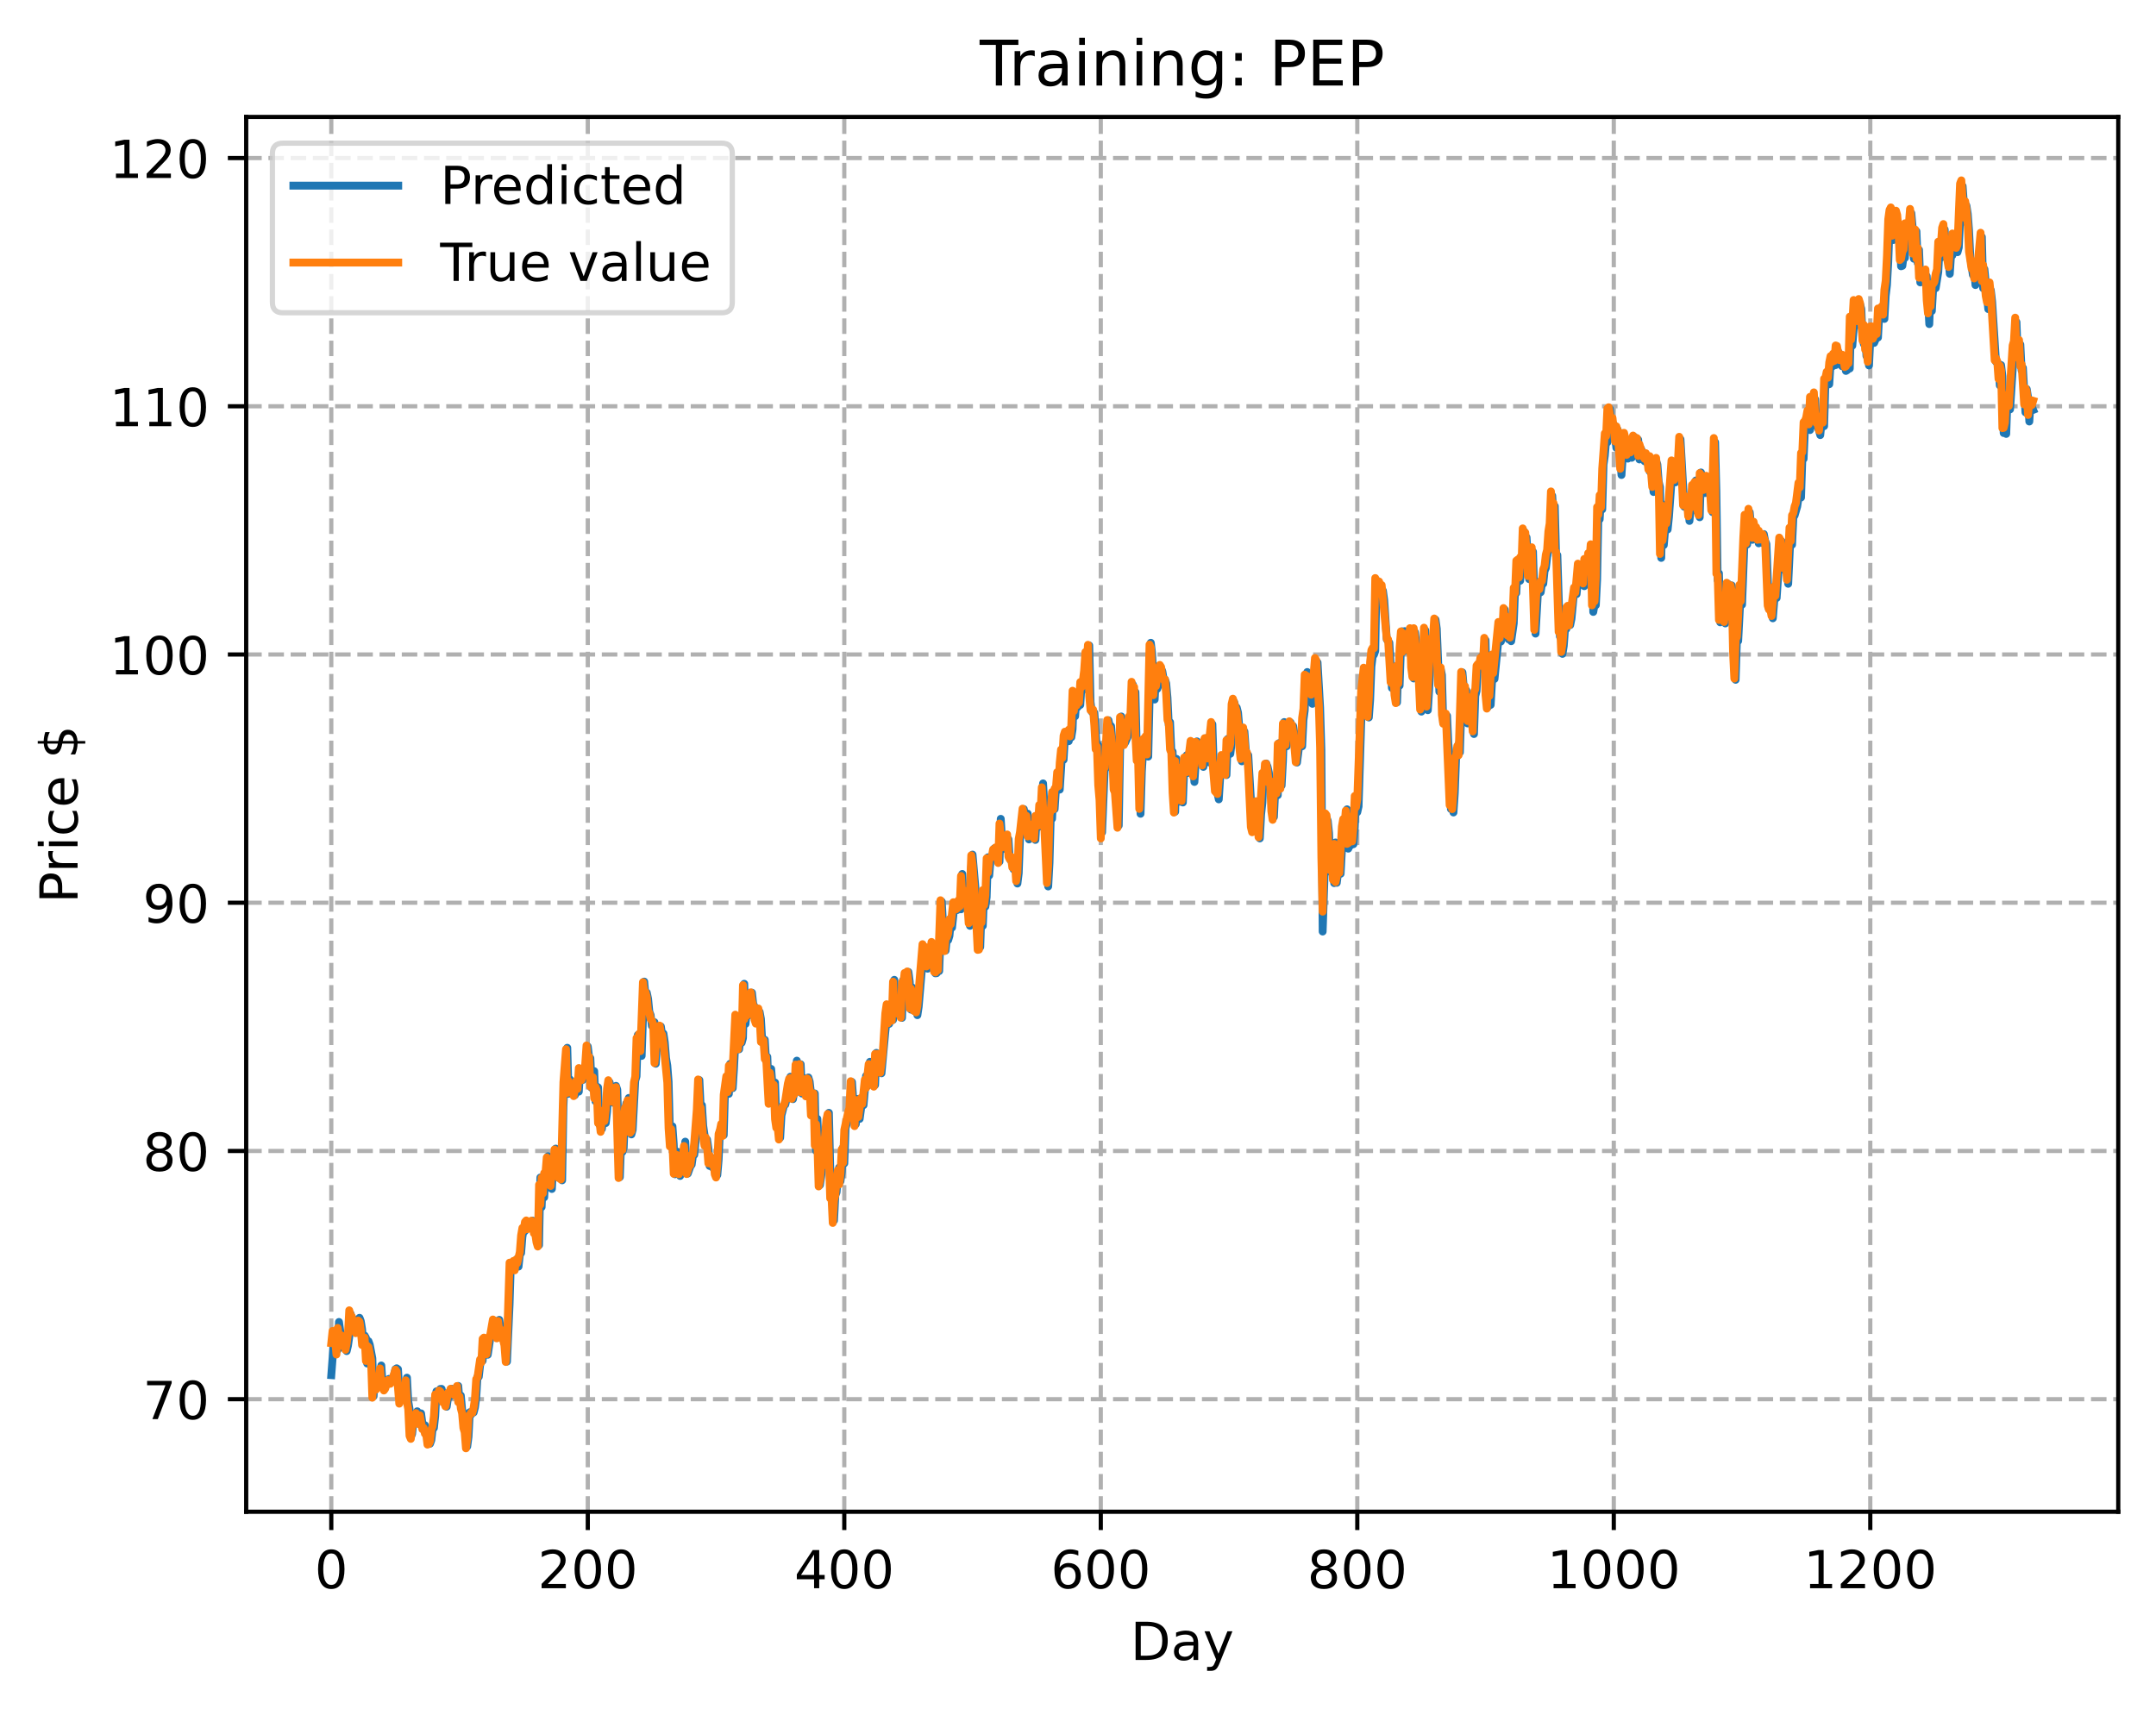 <?xml version="1.0" encoding="utf-8" standalone="no"?>
<!DOCTYPE svg PUBLIC "-//W3C//DTD SVG 1.1//EN"
  "http://www.w3.org/Graphics/SVG/1.1/DTD/svg11.dtd">
<!-- Created with matplotlib (https://matplotlib.org/) -->
<svg height="325.986pt" version="1.1" viewBox="0 0 411.286 325.986" width="411.286pt" xmlns="http://www.w3.org/2000/svg" xmlns:xlink="http://www.w3.org/1999/xlink">
 <defs>
  <style type="text/css">
*{stroke-linecap:butt;stroke-linejoin:round;}
  </style>
 </defs>
 <g id="figure_1">
  <g id="patch_1">
   <path d="M 0 325.986 
L 411.286 325.986 
L 411.286 0 
L 0 0 
z
" style="fill:#ffffff;"/>
  </g>
  <g id="axes_1">
   <g id="patch_2">
    <path d="M 46.966 288.43 
L 404.086 288.43 
L 404.086 22.318 
L 46.966 22.318 
z
" style="fill:#ffffff;"/>
   </g>
   <g id="matplotlib.axis_1">
    <g id="xtick_1">
     <g id="line2d_1">
      <path clip-path="url(#p268034b252)" d="M 63.198 288.43 
L 63.198 22.318 
" style="fill:none;stroke:#b0b0b0;stroke-dasharray:2.96,1.28;stroke-dashoffset:0;stroke-width:0.8;"/>
     </g>
     <g id="line2d_2">
      <defs>
       <path d="M 0 0 
L 0 3.5 
" id="mf93462dd1d" style="stroke:#000000;stroke-width:0.8;"/>
      </defs>
      <g>
       <use style="stroke:#000000;stroke-width:0.8;" x="63.198" xlink:href="#mf93462dd1d" y="288.43"/>
      </g>
     </g>
     <g id="text_1">
      <!-- 0 -->
      <defs>
       <path d="M 31.781 66.406 
Q 24.172 66.406 20.328 58.906 
Q 16.5 51.422 16.5 36.375 
Q 16.5 21.391 20.328 13.891 
Q 24.172 6.391 31.781 6.391 
Q 39.453 6.391 43.281 13.891 
Q 47.125 21.391 47.125 36.375 
Q 47.125 51.422 43.281 58.906 
Q 39.453 66.406 31.781 66.406 
z
M 31.781 74.219 
Q 44.047 74.219 50.516 64.516 
Q 56.984 54.828 56.984 36.375 
Q 56.984 17.969 50.516 8.266 
Q 44.047 -1.422 31.781 -1.422 
Q 19.531 -1.422 13.062 8.266 
Q 6.594 17.969 6.594 36.375 
Q 6.594 54.828 13.062 64.516 
Q 19.531 74.219 31.781 74.219 
z
" id="DejaVuSans-48"/>
      </defs>
      <g transform="translate(60.017 303.029)scale(0.1 -0.1)">
       <use xlink:href="#DejaVuSans-48"/>
      </g>
     </g>
    </g>
    <g id="xtick_2">
     <g id="line2d_3">
      <path clip-path="url(#p268034b252)" d="M 112.129 288.43 
L 112.129 22.318 
" style="fill:none;stroke:#b0b0b0;stroke-dasharray:2.96,1.28;stroke-dashoffset:0;stroke-width:0.8;"/>
     </g>
     <g id="line2d_4">
      <g>
       <use style="stroke:#000000;stroke-width:0.8;" x="112.129" xlink:href="#mf93462dd1d" y="288.43"/>
      </g>
     </g>
     <g id="text_2">
      <!-- 200 -->
      <defs>
       <path d="M 19.188 8.297 
L 53.609 8.297 
L 53.609 0 
L 7.328 0 
L 7.328 8.297 
Q 12.938 14.109 22.625 23.891 
Q 32.328 33.688 34.812 36.531 
Q 39.547 41.844 41.422 45.531 
Q 43.312 49.219 43.312 52.781 
Q 43.312 58.594 39.234 62.25 
Q 35.156 65.922 28.609 65.922 
Q 23.969 65.922 18.812 64.312 
Q 13.672 62.703 7.812 59.422 
L 7.812 69.391 
Q 13.766 71.781 18.938 73 
Q 24.125 74.219 28.422 74.219 
Q 39.75 74.219 46.484 68.547 
Q 53.219 62.891 53.219 53.422 
Q 53.219 48.922 51.531 44.891 
Q 49.859 40.875 45.406 35.406 
Q 44.188 33.984 37.641 27.219 
Q 31.109 20.453 19.188 8.297 
z
" id="DejaVuSans-50"/>
      </defs>
      <g transform="translate(102.585 303.029)scale(0.1 -0.1)">
       <use xlink:href="#DejaVuSans-50"/>
       <use x="63.623" xlink:href="#DejaVuSans-48"/>
       <use x="127.246" xlink:href="#DejaVuSans-48"/>
      </g>
     </g>
    </g>
    <g id="xtick_3">
     <g id="line2d_5">
      <path clip-path="url(#p268034b252)" d="M 161.06 288.43 
L 161.06 22.318 
" style="fill:none;stroke:#b0b0b0;stroke-dasharray:2.96,1.28;stroke-dashoffset:0;stroke-width:0.8;"/>
     </g>
     <g id="line2d_6">
      <g>
       <use style="stroke:#000000;stroke-width:0.8;" x="161.06" xlink:href="#mf93462dd1d" y="288.43"/>
      </g>
     </g>
     <g id="text_3">
      <!-- 400 -->
      <defs>
       <path d="M 37.797 64.312 
L 12.891 25.391 
L 37.797 25.391 
z
M 35.203 72.906 
L 47.609 72.906 
L 47.609 25.391 
L 58.016 25.391 
L 58.016 17.188 
L 47.609 17.188 
L 47.609 0 
L 37.797 0 
L 37.797 17.188 
L 4.891 17.188 
L 4.891 26.703 
z
" id="DejaVuSans-52"/>
      </defs>
      <g transform="translate(151.516 303.029)scale(0.1 -0.1)">
       <use xlink:href="#DejaVuSans-52"/>
       <use x="63.623" xlink:href="#DejaVuSans-48"/>
       <use x="127.246" xlink:href="#DejaVuSans-48"/>
      </g>
     </g>
    </g>
    <g id="xtick_4">
     <g id="line2d_7">
      <path clip-path="url(#p268034b252)" d="M 209.99 288.43 
L 209.99 22.318 
" style="fill:none;stroke:#b0b0b0;stroke-dasharray:2.96,1.28;stroke-dashoffset:0;stroke-width:0.8;"/>
     </g>
     <g id="line2d_8">
      <g>
       <use style="stroke:#000000;stroke-width:0.8;" x="209.99" xlink:href="#mf93462dd1d" y="288.43"/>
      </g>
     </g>
     <g id="text_4">
      <!-- 600 -->
      <defs>
       <path d="M 33.016 40.375 
Q 26.375 40.375 22.484 35.828 
Q 18.609 31.297 18.609 23.391 
Q 18.609 15.531 22.484 10.953 
Q 26.375 6.391 33.016 6.391 
Q 39.656 6.391 43.531 10.953 
Q 47.406 15.531 47.406 23.391 
Q 47.406 31.297 43.531 35.828 
Q 39.656 40.375 33.016 40.375 
z
M 52.594 71.297 
L 52.594 62.312 
Q 48.875 64.062 45.094 64.984 
Q 41.312 65.922 37.594 65.922 
Q 27.828 65.922 22.672 59.328 
Q 17.531 52.734 16.797 39.406 
Q 19.672 43.656 24.016 45.922 
Q 28.375 48.188 33.594 48.188 
Q 44.578 48.188 50.953 41.516 
Q 57.328 34.859 57.328 23.391 
Q 57.328 12.156 50.688 5.359 
Q 44.047 -1.422 33.016 -1.422 
Q 20.359 -1.422 13.672 8.266 
Q 6.984 17.969 6.984 36.375 
Q 6.984 53.656 15.188 63.938 
Q 23.391 74.219 37.203 74.219 
Q 40.922 74.219 44.703 73.484 
Q 48.484 72.75 52.594 71.297 
z
" id="DejaVuSans-54"/>
      </defs>
      <g transform="translate(200.446 303.029)scale(0.1 -0.1)">
       <use xlink:href="#DejaVuSans-54"/>
       <use x="63.623" xlink:href="#DejaVuSans-48"/>
       <use x="127.246" xlink:href="#DejaVuSans-48"/>
      </g>
     </g>
    </g>
    <g id="xtick_5">
     <g id="line2d_9">
      <path clip-path="url(#p268034b252)" d="M 258.921 288.43 
L 258.921 22.318 
" style="fill:none;stroke:#b0b0b0;stroke-dasharray:2.96,1.28;stroke-dashoffset:0;stroke-width:0.8;"/>
     </g>
     <g id="line2d_10">
      <g>
       <use style="stroke:#000000;stroke-width:0.8;" x="258.921" xlink:href="#mf93462dd1d" y="288.43"/>
      </g>
     </g>
     <g id="text_5">
      <!-- 800 -->
      <defs>
       <path d="M 31.781 34.625 
Q 24.75 34.625 20.719 30.859 
Q 16.703 27.094 16.703 20.516 
Q 16.703 13.922 20.719 10.156 
Q 24.75 6.391 31.781 6.391 
Q 38.812 6.391 42.859 10.172 
Q 46.922 13.969 46.922 20.516 
Q 46.922 27.094 42.891 30.859 
Q 38.875 34.625 31.781 34.625 
z
M 21.922 38.812 
Q 15.578 40.375 12.031 44.719 
Q 8.5 49.078 8.5 55.328 
Q 8.5 64.062 14.719 69.141 
Q 20.953 74.219 31.781 74.219 
Q 42.672 74.219 48.875 69.141 
Q 55.078 64.062 55.078 55.328 
Q 55.078 49.078 51.531 44.719 
Q 48 40.375 41.703 38.812 
Q 48.828 37.156 52.797 32.312 
Q 56.781 27.484 56.781 20.516 
Q 56.781 9.906 50.312 4.234 
Q 43.844 -1.422 31.781 -1.422 
Q 19.734 -1.422 13.25 4.234 
Q 6.781 9.906 6.781 20.516 
Q 6.781 27.484 10.781 32.312 
Q 14.797 37.156 21.922 38.812 
z
M 18.312 54.391 
Q 18.312 48.734 21.844 45.562 
Q 25.391 42.391 31.781 42.391 
Q 38.141 42.391 41.719 45.562 
Q 45.312 48.734 45.312 54.391 
Q 45.312 60.062 41.719 63.234 
Q 38.141 66.406 31.781 66.406 
Q 25.391 66.406 21.844 63.234 
Q 18.312 60.062 18.312 54.391 
z
" id="DejaVuSans-56"/>
      </defs>
      <g transform="translate(249.377 303.029)scale(0.1 -0.1)">
       <use xlink:href="#DejaVuSans-56"/>
       <use x="63.623" xlink:href="#DejaVuSans-48"/>
       <use x="127.246" xlink:href="#DejaVuSans-48"/>
      </g>
     </g>
    </g>
    <g id="xtick_6">
     <g id="line2d_11">
      <path clip-path="url(#p268034b252)" d="M 307.851 288.43 
L 307.851 22.318 
" style="fill:none;stroke:#b0b0b0;stroke-dasharray:2.96,1.28;stroke-dashoffset:0;stroke-width:0.8;"/>
     </g>
     <g id="line2d_12">
      <g>
       <use style="stroke:#000000;stroke-width:0.8;" x="307.851" xlink:href="#mf93462dd1d" y="288.43"/>
      </g>
     </g>
     <g id="text_6">
      <!-- 1000 -->
      <defs>
       <path d="M 12.406 8.297 
L 28.516 8.297 
L 28.516 63.922 
L 10.984 60.406 
L 10.984 69.391 
L 28.422 72.906 
L 38.281 72.906 
L 38.281 8.297 
L 54.391 8.297 
L 54.391 0 
L 12.406 0 
z
" id="DejaVuSans-49"/>
      </defs>
      <g transform="translate(295.126 303.029)scale(0.1 -0.1)">
       <use xlink:href="#DejaVuSans-49"/>
       <use x="63.623" xlink:href="#DejaVuSans-48"/>
       <use x="127.246" xlink:href="#DejaVuSans-48"/>
       <use x="190.869" xlink:href="#DejaVuSans-48"/>
      </g>
     </g>
    </g>
    <g id="xtick_7">
     <g id="line2d_13">
      <path clip-path="url(#p268034b252)" d="M 356.782 288.43 
L 356.782 22.318 
" style="fill:none;stroke:#b0b0b0;stroke-dasharray:2.96,1.28;stroke-dashoffset:0;stroke-width:0.8;"/>
     </g>
     <g id="line2d_14">
      <g>
       <use style="stroke:#000000;stroke-width:0.8;" x="356.782" xlink:href="#mf93462dd1d" y="288.43"/>
      </g>
     </g>
     <g id="text_7">
      <!-- 1200 -->
      <g transform="translate(344.057 303.029)scale(0.1 -0.1)">
       <use xlink:href="#DejaVuSans-49"/>
       <use x="63.623" xlink:href="#DejaVuSans-50"/>
       <use x="127.246" xlink:href="#DejaVuSans-48"/>
       <use x="190.869" xlink:href="#DejaVuSans-48"/>
      </g>
     </g>
    </g>
    <g id="text_8">
     <!-- Day -->
     <defs>
      <path d="M 19.672 64.797 
L 19.672 8.109 
L 31.594 8.109 
Q 46.688 8.109 53.688 14.938 
Q 60.688 21.781 60.688 36.531 
Q 60.688 51.172 53.688 57.984 
Q 46.688 64.797 31.594 64.797 
z
M 9.812 72.906 
L 30.078 72.906 
Q 51.266 72.906 61.172 64.094 
Q 71.094 55.281 71.094 36.531 
Q 71.094 17.672 61.125 8.828 
Q 51.172 0 30.078 0 
L 9.812 0 
z
" id="DejaVuSans-68"/>
      <path d="M 34.281 27.484 
Q 23.391 27.484 19.188 25 
Q 14.984 22.516 14.984 16.5 
Q 14.984 11.719 18.141 8.906 
Q 21.297 6.109 26.703 6.109 
Q 34.188 6.109 38.703 11.406 
Q 43.219 16.703 43.219 25.484 
L 43.219 27.484 
z
M 52.203 31.203 
L 52.203 0 
L 43.219 0 
L 43.219 8.297 
Q 40.141 3.328 35.547 0.953 
Q 30.953 -1.422 24.312 -1.422 
Q 15.922 -1.422 10.953 3.297 
Q 6 8.016 6 15.922 
Q 6 25.141 12.172 29.828 
Q 18.359 34.516 30.609 34.516 
L 43.219 34.516 
L 43.219 35.406 
Q 43.219 41.609 39.141 45 
Q 35.062 48.391 27.688 48.391 
Q 23 48.391 18.547 47.266 
Q 14.109 46.141 10.016 43.891 
L 10.016 52.203 
Q 14.938 54.109 19.578 55.047 
Q 24.219 56 28.609 56 
Q 40.484 56 46.344 49.844 
Q 52.203 43.703 52.203 31.203 
z
" id="DejaVuSans-97"/>
      <path d="M 32.172 -5.078 
Q 28.375 -14.844 24.75 -17.812 
Q 21.141 -20.797 15.094 -20.797 
L 7.906 -20.797 
L 7.906 -13.281 
L 13.188 -13.281 
Q 16.891 -13.281 18.938 -11.516 
Q 21 -9.766 23.484 -3.219 
L 25.094 0.875 
L 2.984 54.688 
L 12.5 54.688 
L 29.594 11.922 
L 46.688 54.688 
L 56.203 54.688 
z
" id="DejaVuSans-121"/>
     </defs>
     <g transform="translate(215.652 316.707)scale(0.1 -0.1)">
      <use xlink:href="#DejaVuSans-68"/>
      <use x="77.002" xlink:href="#DejaVuSans-97"/>
      <use x="138.281" xlink:href="#DejaVuSans-121"/>
     </g>
    </g>
   </g>
   <g id="matplotlib.axis_2">
    <g id="ytick_1">
     <g id="line2d_15">
      <path clip-path="url(#p268034b252)" d="M 46.966 266.957 
L 404.086 266.957 
" style="fill:none;stroke:#b0b0b0;stroke-dasharray:2.96,1.28;stroke-dashoffset:0;stroke-width:0.8;"/>
     </g>
     <g id="line2d_16">
      <defs>
       <path d="M 0 0 
L -3.5 0 
" id="me490233038" style="stroke:#000000;stroke-width:0.8;"/>
      </defs>
      <g>
       <use style="stroke:#000000;stroke-width:0.8;" x="46.966" xlink:href="#me490233038" y="266.957"/>
      </g>
     </g>
     <g id="text_9">
      <!-- 70 -->
      <defs>
       <path d="M 8.203 72.906 
L 55.078 72.906 
L 55.078 68.703 
L 28.609 0 
L 18.312 0 
L 43.219 64.594 
L 8.203 64.594 
z
" id="DejaVuSans-55"/>
      </defs>
      <g transform="translate(27.241 270.756)scale(0.1 -0.1)">
       <use xlink:href="#DejaVuSans-55"/>
       <use x="63.623" xlink:href="#DejaVuSans-48"/>
      </g>
     </g>
    </g>
    <g id="ytick_2">
     <g id="line2d_17">
      <path clip-path="url(#p268034b252)" d="M 46.966 219.596 
L 404.086 219.596 
" style="fill:none;stroke:#b0b0b0;stroke-dasharray:2.96,1.28;stroke-dashoffset:0;stroke-width:0.8;"/>
     </g>
     <g id="line2d_18">
      <g>
       <use style="stroke:#000000;stroke-width:0.8;" x="46.966" xlink:href="#me490233038" y="219.596"/>
      </g>
     </g>
     <g id="text_10">
      <!-- 80 -->
      <g transform="translate(27.241 223.395)scale(0.1 -0.1)">
       <use xlink:href="#DejaVuSans-56"/>
       <use x="63.623" xlink:href="#DejaVuSans-48"/>
      </g>
     </g>
    </g>
    <g id="ytick_3">
     <g id="line2d_19">
      <path clip-path="url(#p268034b252)" d="M 46.966 172.235 
L 404.086 172.235 
" style="fill:none;stroke:#b0b0b0;stroke-dasharray:2.96,1.28;stroke-dashoffset:0;stroke-width:0.8;"/>
     </g>
     <g id="line2d_20">
      <g>
       <use style="stroke:#000000;stroke-width:0.8;" x="46.966" xlink:href="#me490233038" y="172.235"/>
      </g>
     </g>
     <g id="text_11">
      <!-- 90 -->
      <defs>
       <path d="M 10.984 1.516 
L 10.984 10.5 
Q 14.703 8.734 18.5 7.812 
Q 22.312 6.891 25.984 6.891 
Q 35.75 6.891 40.891 13.453 
Q 46.047 20.016 46.781 33.406 
Q 43.953 29.203 39.594 26.953 
Q 35.25 24.703 29.984 24.703 
Q 19.047 24.703 12.672 31.312 
Q 6.297 37.938 6.297 49.422 
Q 6.297 60.641 12.938 67.422 
Q 19.578 74.219 30.609 74.219 
Q 43.266 74.219 49.922 64.516 
Q 56.594 54.828 56.594 36.375 
Q 56.594 19.141 48.406 8.859 
Q 40.234 -1.422 26.422 -1.422 
Q 22.703 -1.422 18.891 -0.688 
Q 15.094 0.047 10.984 1.516 
z
M 30.609 32.422 
Q 37.25 32.422 41.125 36.953 
Q 45.016 41.5 45.016 49.422 
Q 45.016 57.281 41.125 61.844 
Q 37.25 66.406 30.609 66.406 
Q 23.969 66.406 20.094 61.844 
Q 16.219 57.281 16.219 49.422 
Q 16.219 41.5 20.094 36.953 
Q 23.969 32.422 30.609 32.422 
z
" id="DejaVuSans-57"/>
      </defs>
      <g transform="translate(27.241 176.034)scale(0.1 -0.1)">
       <use xlink:href="#DejaVuSans-57"/>
       <use x="63.623" xlink:href="#DejaVuSans-48"/>
      </g>
     </g>
    </g>
    <g id="ytick_4">
     <g id="line2d_21">
      <path clip-path="url(#p268034b252)" d="M 46.966 124.874 
L 404.086 124.874 
" style="fill:none;stroke:#b0b0b0;stroke-dasharray:2.96,1.28;stroke-dashoffset:0;stroke-width:0.8;"/>
     </g>
     <g id="line2d_22">
      <g>
       <use style="stroke:#000000;stroke-width:0.8;" x="46.966" xlink:href="#me490233038" y="124.874"/>
      </g>
     </g>
     <g id="text_12">
      <!-- 100 -->
      <g transform="translate(20.878 128.673)scale(0.1 -0.1)">
       <use xlink:href="#DejaVuSans-49"/>
       <use x="63.623" xlink:href="#DejaVuSans-48"/>
       <use x="127.246" xlink:href="#DejaVuSans-48"/>
      </g>
     </g>
    </g>
    <g id="ytick_5">
     <g id="line2d_23">
      <path clip-path="url(#p268034b252)" d="M 46.966 77.513 
L 404.086 77.513 
" style="fill:none;stroke:#b0b0b0;stroke-dasharray:2.96,1.28;stroke-dashoffset:0;stroke-width:0.8;"/>
     </g>
     <g id="line2d_24">
      <g>
       <use style="stroke:#000000;stroke-width:0.8;" x="46.966" xlink:href="#me490233038" y="77.513"/>
      </g>
     </g>
     <g id="text_13">
      <!-- 110 -->
      <g transform="translate(20.878 81.312)scale(0.1 -0.1)">
       <use xlink:href="#DejaVuSans-49"/>
       <use x="63.623" xlink:href="#DejaVuSans-49"/>
       <use x="127.246" xlink:href="#DejaVuSans-48"/>
      </g>
     </g>
    </g>
    <g id="ytick_6">
     <g id="line2d_25">
      <path clip-path="url(#p268034b252)" d="M 46.966 30.152 
L 404.086 30.152 
" style="fill:none;stroke:#b0b0b0;stroke-dasharray:2.96,1.28;stroke-dashoffset:0;stroke-width:0.8;"/>
     </g>
     <g id="line2d_26">
      <g>
       <use style="stroke:#000000;stroke-width:0.8;" x="46.966" xlink:href="#me490233038" y="30.152"/>
      </g>
     </g>
     <g id="text_14">
      <!-- 120 -->
      <g transform="translate(20.878 33.951)scale(0.1 -0.1)">
       <use xlink:href="#DejaVuSans-49"/>
       <use x="63.623" xlink:href="#DejaVuSans-50"/>
       <use x="127.246" xlink:href="#DejaVuSans-48"/>
      </g>
     </g>
    </g>
    <g id="text_15">
     <!-- Price $ -->
     <defs>
      <path d="M 19.672 64.797 
L 19.672 37.406 
L 32.078 37.406 
Q 38.969 37.406 42.719 40.969 
Q 46.484 44.531 46.484 51.125 
Q 46.484 57.672 42.719 61.234 
Q 38.969 64.797 32.078 64.797 
z
M 9.812 72.906 
L 32.078 72.906 
Q 44.344 72.906 50.609 67.359 
Q 56.891 61.812 56.891 51.125 
Q 56.891 40.328 50.609 34.812 
Q 44.344 29.297 32.078 29.297 
L 19.672 29.297 
L 19.672 0 
L 9.812 0 
z
" id="DejaVuSans-80"/>
      <path d="M 41.109 46.297 
Q 39.594 47.172 37.812 47.578 
Q 36.031 48 33.891 48 
Q 26.266 48 22.188 43.047 
Q 18.109 38.094 18.109 28.812 
L 18.109 0 
L 9.078 0 
L 9.078 54.688 
L 18.109 54.688 
L 18.109 46.188 
Q 20.953 51.172 25.484 53.578 
Q 30.031 56 36.531 56 
Q 37.453 56 38.578 55.875 
Q 39.703 55.766 41.062 55.516 
z
" id="DejaVuSans-114"/>
      <path d="M 9.422 54.688 
L 18.406 54.688 
L 18.406 0 
L 9.422 0 
z
M 9.422 75.984 
L 18.406 75.984 
L 18.406 64.594 
L 9.422 64.594 
z
" id="DejaVuSans-105"/>
      <path d="M 48.781 52.594 
L 48.781 44.188 
Q 44.969 46.297 41.141 47.344 
Q 37.312 48.391 33.406 48.391 
Q 24.656 48.391 19.812 42.844 
Q 14.984 37.312 14.984 27.297 
Q 14.984 17.281 19.812 11.734 
Q 24.656 6.203 33.406 6.203 
Q 37.312 6.203 41.141 7.25 
Q 44.969 8.297 48.781 10.406 
L 48.781 2.094 
Q 45.016 0.344 40.984 -0.531 
Q 36.969 -1.422 32.422 -1.422 
Q 20.062 -1.422 12.781 6.344 
Q 5.516 14.109 5.516 27.297 
Q 5.516 40.672 12.859 48.328 
Q 20.219 56 33.016 56 
Q 37.156 56 41.109 55.141 
Q 45.062 54.297 48.781 52.594 
z
" id="DejaVuSans-99"/>
      <path d="M 56.203 29.594 
L 56.203 25.203 
L 14.891 25.203 
Q 15.484 15.922 20.484 11.062 
Q 25.484 6.203 34.422 6.203 
Q 39.594 6.203 44.453 7.469 
Q 49.312 8.734 54.109 11.281 
L 54.109 2.781 
Q 49.266 0.734 44.188 -0.344 
Q 39.109 -1.422 33.891 -1.422 
Q 20.797 -1.422 13.156 6.188 
Q 5.516 13.812 5.516 26.812 
Q 5.516 40.234 12.766 48.109 
Q 20.016 56 32.328 56 
Q 43.359 56 49.781 48.891 
Q 56.203 41.797 56.203 29.594 
z
M 47.219 32.234 
Q 47.125 39.594 43.094 43.984 
Q 39.062 48.391 32.422 48.391 
Q 24.906 48.391 20.391 44.141 
Q 15.875 39.891 15.188 32.172 
z
" id="DejaVuSans-101"/>
      <path id="DejaVuSans-32"/>
      <path d="M 33.797 -14.703 
L 28.906 -14.703 
L 28.859 0 
Q 23.734 0.094 18.609 1.188 
Q 13.484 2.297 8.297 4.5 
L 8.297 13.281 
Q 13.281 10.156 18.375 8.562 
Q 23.484 6.984 28.906 6.938 
L 28.906 29.203 
Q 18.109 30.953 13.203 35.156 
Q 8.297 39.359 8.297 46.688 
Q 8.297 54.641 13.625 59.219 
Q 18.953 63.812 28.906 64.5 
L 28.906 75.984 
L 33.797 75.984 
L 33.797 64.656 
Q 38.328 64.453 42.578 63.688 
Q 46.828 62.938 50.875 61.625 
L 50.875 53.078 
Q 46.828 55.125 42.547 56.25 
Q 38.281 57.375 33.797 57.562 
L 33.797 36.719 
Q 44.875 35.016 50.094 30.609 
Q 55.328 26.219 55.328 18.609 
Q 55.328 10.359 49.781 5.594 
Q 44.234 0.828 33.797 0.094 
z
M 28.906 37.594 
L 28.906 57.625 
Q 23.25 56.984 20.266 54.391 
Q 17.281 51.812 17.281 47.516 
Q 17.281 43.312 20.031 40.969 
Q 22.797 38.625 28.906 37.594 
z
M 33.797 28.219 
L 33.797 7.078 
Q 39.984 7.906 43.141 10.594 
Q 46.297 13.281 46.297 17.672 
Q 46.297 21.969 43.281 24.5 
Q 40.281 27.047 33.797 28.219 
z
" id="DejaVuSans-36"/>
     </defs>
     <g transform="translate(14.798 172.342)rotate(-90)scale(0.1 -0.1)">
      <use xlink:href="#DejaVuSans-80"/>
      <use x="58.553" xlink:href="#DejaVuSans-114"/>
      <use x="99.666" xlink:href="#DejaVuSans-105"/>
      <use x="127.449" xlink:href="#DejaVuSans-99"/>
      <use x="182.43" xlink:href="#DejaVuSans-101"/>
      <use x="243.953" xlink:href="#DejaVuSans-32"/>
      <use x="275.74" xlink:href="#DejaVuSans-36"/>
     </g>
    </g>
   </g>
   <g id="line2d_27">
    <path clip-path="url(#p268034b252)" d="M 63.198 262.371 
L 63.688 255.894 
L 64.177 256.122 
L 64.422 257.553 
L 64.666 252.222 
L 65.156 255.77 
L 65.4 254.742 
L 65.645 257.169 
L 65.89 257.338 
L 66.134 257.781 
L 66.379 256.753 
L 66.623 255.054 
L 66.868 250.649 
L 67.113 251.47 
L 67.357 251.597 
L 68.091 254.142 
L 68.336 252.013 
L 68.581 251.428 
L 68.825 252.074 
L 69.07 253.606 
L 69.315 256.676 
L 69.559 254.815 
L 69.804 255.24 
L 70.049 260.156 
L 70.293 255.889 
L 70.538 256.579 
L 71.027 259.152 
L 71.272 266.397 
L 71.517 261.721 
L 71.761 264.452 
L 72.006 264.371 
L 72.251 262.959 
L 72.495 262.466 
L 72.74 260.527 
L 72.984 264.238 
L 73.229 263.222 
L 73.474 264.75 
L 73.963 263.25 
L 74.208 263.08 
L 74.452 263.251 
L 74.697 263.567 
L 74.942 263.302 
L 75.431 261.223 
L 75.676 261.062 
L 75.92 261.24 
L 76.165 265.439 
L 76.41 266.993 
L 76.654 265.702 
L 76.899 265.042 
L 77.144 264.865 
L 77.388 265.607 
L 77.633 262.853 
L 77.878 267.385 
L 78.122 268.801 
L 78.367 274.11 
L 78.611 273.615 
L 78.856 271.345 
L 79.101 271.399 
L 79.345 269.947 
L 79.59 269.265 
L 79.835 271.166 
L 80.079 271.705 
L 80.324 269.66 
L 80.569 271.539 
L 80.813 271.975 
L 81.058 271.919 
L 81.303 273.096 
L 81.547 272.948 
L 81.792 275.392 
L 82.037 275.451 
L 82.281 274.765 
L 82.526 272.604 
L 82.771 272.456 
L 83.015 270.187 
L 83.26 265.459 
L 83.505 267.069 
L 83.749 266.298 
L 83.994 265.006 
L 84.239 264.987 
L 84.483 265.946 
L 84.728 267.466 
L 84.972 267.588 
L 85.217 268.388 
L 85.462 266.677 
L 85.706 265.83 
L 85.951 266.364 
L 86.196 264.968 
L 86.44 265.826 
L 86.685 265.789 
L 86.93 265.981 
L 87.419 264.43 
L 87.664 267.571 
L 87.908 266.265 
L 88.153 268.95 
L 88.398 269.855 
L 88.642 272.504 
L 88.887 273.039 
L 89.132 275.969 
L 89.376 274.11 
L 89.621 269.442 
L 89.866 269.921 
L 90.11 269.345 
L 90.355 269.493 
L 90.599 268.545 
L 90.844 266.742 
L 91.089 262.671 
L 91.333 262.685 
L 91.578 260.531 
L 91.823 259.375 
L 92.067 259.63 
L 92.312 255.442 
L 92.557 255.37 
L 92.801 256.521 
L 93.046 258.479 
L 93.535 255.225 
L 93.78 254.862 
L 94.269 251.943 
L 94.514 253.566 
L 94.759 254.033 
L 95.003 255.193 
L 95.248 251.816 
L 95.493 253.855 
L 95.737 253.687 
L 96.471 256.425 
L 96.716 259.781 
L 97.205 248.906 
L 97.45 240.967 
L 97.694 241.007 
L 97.939 241.92 
L 98.184 240.807 
L 98.428 241.701 
L 98.673 240.148 
L 98.918 241.657 
L 99.162 239.408 
L 99.407 239.069 
L 99.652 236 
L 99.896 234.529 
L 100.141 234.886 
L 100.386 233.337 
L 100.63 233.119 
L 100.875 234.302 
L 101.364 234.028 
L 101.609 232.89 
L 101.854 233.812 
L 102.098 235.37 
L 102.343 235.066 
L 102.587 236.717 
L 102.832 237.555 
L 103.077 224.668 
L 103.321 230.307 
L 103.566 224.482 
L 103.811 228.449 
L 104.055 223.884 
L 104.3 224.077 
L 104.545 220.606 
L 104.789 224.842 
L 105.034 222.093 
L 105.279 226.844 
L 105.523 221.888 
L 105.768 223.231 
L 106.013 219.142 
L 106.257 219.613 
L 106.502 220.648 
L 106.747 224.805 
L 106.991 219.01 
L 107.236 225.2 
L 107.481 211.134 
L 107.725 205.681 
L 107.97 203.927 
L 108.215 199.91 
L 108.459 208.689 
L 108.704 205.922 
L 108.948 207.693 
L 109.193 206.916 
L 109.682 208.926 
L 110.172 206.059 
L 110.416 208.285 
L 110.661 203.913 
L 110.906 204.388 
L 111.15 206.065 
L 111.395 205.479 
L 111.64 205.4 
L 111.884 203.1 
L 112.129 199.668 
L 112.374 201.667 
L 112.618 201.885 
L 112.863 207.572 
L 113.108 206.988 
L 113.352 204.367 
L 113.597 210.113 
L 113.842 207.305 
L 114.086 207.458 
L 114.331 214.547 
L 114.575 213.552 
L 114.82 215.408 
L 115.309 211.842 
L 115.554 214.276 
L 115.799 212.115 
L 116.043 207.935 
L 116.288 206.495 
L 116.777 209.196 
L 117.022 210.414 
L 117.511 207.178 
L 117.756 207.91 
L 118.245 224.585 
L 118.49 217.757 
L 118.735 219.79 
L 118.979 219.035 
L 119.224 212.576 
L 119.469 210.529 
L 119.713 210.807 
L 119.958 209.479 
L 120.203 211.507 
L 120.447 216.439 
L 120.692 215.57 
L 121.181 206.185 
L 121.426 205.362 
L 121.67 197.474 
L 121.915 199.528 
L 122.16 197.125 
L 122.404 201.466 
L 122.894 187.284 
L 123.138 190.004 
L 123.383 189.384 
L 123.628 190.55 
L 123.872 193.035 
L 124.117 193.678 
L 124.362 195.735 
L 124.606 194.984 
L 124.851 195.026 
L 125.096 202.952 
L 125.34 198.861 
L 125.585 200.001 
L 125.83 198.876 
L 126.074 195.847 
L 126.319 197.489 
L 126.563 197.193 
L 126.808 198.821 
L 127.053 201.868 
L 127.297 203.293 
L 127.542 206.372 
L 127.787 215.772 
L 128.031 218.308 
L 128.276 214.899 
L 128.521 218.293 
L 128.765 224.041 
L 129.01 222.571 
L 129.255 219.757 
L 129.499 220.815 
L 129.744 224.366 
L 129.989 222.045 
L 130.233 222.295 
L 130.478 220.555 
L 130.723 217.821 
L 130.967 222.597 
L 131.212 223.91 
L 131.701 222.536 
L 131.946 222.218 
L 132.191 220.461 
L 132.435 220.341 
L 132.68 217.916 
L 133.414 206.071 
L 133.658 211.252 
L 133.903 210.872 
L 134.148 214.799 
L 134.637 218.197 
L 134.882 217.417 
L 135.126 219.068 
L 135.371 222.455 
L 135.616 220.789 
L 135.86 222.697 
L 136.35 221.462 
L 136.594 224.19 
L 136.839 224.189 
L 137.084 221.34 
L 137.328 215.798 
L 137.573 215.739 
L 137.818 214.71 
L 138.062 216.576 
L 138.307 207.916 
L 138.551 207.928 
L 138.796 205.553 
L 139.041 208.7 
L 139.285 202.961 
L 139.53 204.225 
L 139.775 207.612 
L 140.019 203.817 
L 140.509 193.984 
L 140.998 200.202 
L 141.243 198.203 
L 141.487 198.954 
L 141.732 198.065 
L 141.977 187.7 
L 142.221 195.358 
L 142.466 192.579 
L 142.711 193.797 
L 142.955 193.226 
L 143.2 191.897 
L 143.445 189.396 
L 143.689 191.581 
L 143.934 192.039 
L 144.178 194.918 
L 144.423 194.671 
L 144.668 192.826 
L 144.912 193.066 
L 145.157 194.4 
L 145.402 198.663 
L 145.646 198.646 
L 145.891 198.373 
L 146.136 202.369 
L 146.38 201.635 
L 146.625 208.138 
L 146.87 210.328 
L 147.114 203.943 
L 147.359 207.134 
L 147.604 208.161 
L 147.848 206.537 
L 148.093 213.969 
L 148.338 214.42 
L 148.582 214.535 
L 148.827 217.073 
L 149.072 212.815 
L 149.561 210.884 
L 149.806 210.753 
L 150.05 209.671 
L 150.539 206.287 
L 150.784 205.434 
L 151.029 205.472 
L 151.273 209.716 
L 151.518 208.161 
L 151.763 208.464 
L 152.007 202.367 
L 152.497 206.364 
L 152.741 203.057 
L 152.986 208.64 
L 153.231 207.979 
L 153.475 205.725 
L 153.72 206.411 
L 153.965 209.165 
L 154.209 205.574 
L 154.454 206.355 
L 154.699 208.518 
L 154.943 212.646 
L 155.188 208.92 
L 155.433 208.623 
L 155.677 219.566 
L 155.922 213.463 
L 156.166 218.249 
L 156.411 226.102 
L 156.656 224.452 
L 156.9 222.003 
L 157.145 222.175 
L 157.39 218.35 
L 157.634 216.403 
L 157.879 213.536 
L 158.124 212.319 
L 158.368 222.528 
L 158.613 227.829 
L 158.858 227.659 
L 159.102 232.865 
L 159.347 228.057 
L 159.592 227.477 
L 159.836 224.274 
L 160.081 222.756 
L 160.326 225.397 
L 160.57 223.63 
L 160.815 218.914 
L 161.06 221.964 
L 161.304 215.212 
L 162.283 211.868 
L 162.527 206.437 
L 162.772 209.849 
L 163.017 210.666 
L 163.261 214.472 
L 163.506 209.684 
L 163.751 210.855 
L 163.995 213.48 
L 164.485 209.774 
L 164.729 210.856 
L 165.219 205.271 
L 165.463 207.215 
L 165.953 202.585 
L 166.197 206.18 
L 166.442 206.492 
L 166.687 205.81 
L 166.931 207.014 
L 167.176 200.882 
L 167.421 203.361 
L 167.665 201.155 
L 167.91 201.658 
L 168.154 204.778 
L 168.888 196.799 
L 169.378 192.436 
L 169.622 195.35 
L 169.867 193.799 
L 170.112 193.644 
L 170.356 194.587 
L 170.601 186.947 
L 170.846 192.384 
L 171.09 191.779 
L 171.335 193.57 
L 171.58 193.415 
L 171.824 191.842 
L 172.069 194.202 
L 172.314 186.953 
L 172.558 188.207 
L 172.803 185.922 
L 173.048 186.855 
L 173.292 185.437 
L 173.537 187.27 
L 173.782 192.632 
L 174.026 188.407 
L 174.271 191.597 
L 174.515 192.949 
L 174.76 190.834 
L 175.005 193.691 
L 175.249 192.072 
L 176.228 180.579 
L 176.473 182.667 
L 176.717 181.015 
L 176.962 184.817 
L 177.207 183.004 
L 177.696 181.93 
L 177.941 180.07 
L 178.43 185.702 
L 178.675 185.68 
L 178.919 184.242 
L 179.164 185.274 
L 179.653 172.016 
L 180.142 180.542 
L 180.387 181.361 
L 180.632 179.006 
L 180.876 179.365 
L 181.121 178.549 
L 181.366 175.927 
L 181.61 176.983 
L 182.1 172.397 
L 182.344 173.44 
L 182.589 173.637 
L 182.834 173.509 
L 183.078 172.349 
L 183.323 173.491 
L 183.568 166.746 
L 183.812 171.321 
L 184.057 170.066 
L 184.302 172.651 
L 184.546 172.134 
L 184.791 173.463 
L 185.036 176.641 
L 185.28 165.506 
L 185.525 163.056 
L 186.259 171.559 
L 186.748 180.702 
L 186.993 180.685 
L 187.237 173.301 
L 187.482 176.65 
L 187.727 170.305 
L 187.971 172.985 
L 188.216 171.173 
L 188.461 163.564 
L 188.705 167.046 
L 188.95 164.183 
L 189.195 164.025 
L 189.439 163.551 
L 189.684 161.869 
L 189.929 163.579 
L 190.173 161.967 
L 190.418 162.173 
L 190.663 164.393 
L 190.907 156.229 
L 191.152 160.352 
L 191.397 161.994 
L 191.641 160.467 
L 191.886 160.766 
L 192.13 160.037 
L 192.375 160.134 
L 192.62 163.812 
L 192.864 164.237 
L 193.109 163.655 
L 193.354 165.863 
L 193.598 163.764 
L 193.843 164.713 
L 194.088 168.573 
L 194.332 166.596 
L 194.577 159.926 
L 194.822 159.203 
L 195.311 154.37 
L 195.556 155.888 
L 195.8 158.646 
L 196.045 155.241 
L 196.29 160.156 
L 196.534 157.621 
L 196.779 157.871 
L 197.024 157.739 
L 197.268 159.94 
L 197.513 160.25 
L 197.758 156.025 
L 198.002 157.211 
L 198.247 157.735 
L 198.491 154.272 
L 198.736 154.218 
L 198.981 149.465 
L 199.47 157.974 
L 199.959 169.13 
L 200.204 164.64 
L 200.449 155.448 
L 200.693 156.211 
L 200.938 151.318 
L 201.183 154.38 
L 201.427 150.665 
L 201.672 150.102 
L 201.917 147.658 
L 202.161 150.648 
L 202.651 142.89 
L 202.895 144.961 
L 203.14 140.61 
L 203.385 139.876 
L 203.629 140.474 
L 203.874 141.417 
L 204.118 140.332 
L 204.363 140.676 
L 204.608 139.132 
L 204.852 132.377 
L 205.097 136.659 
L 205.342 133.231 
L 205.586 134.912 
L 205.831 133.035 
L 206.076 134.5 
L 206.32 130.463 
L 206.565 131.679 
L 206.81 130.545 
L 207.054 128.242 
L 207.299 124.42 
L 207.544 127.633 
L 207.788 123.149 
L 208.033 133.941 
L 208.278 135.81 
L 208.522 136.017 
L 208.767 136.001 
L 209.256 143.064 
L 209.501 142.169 
L 209.746 149.741 
L 209.99 151.789 
L 210.235 158.804 
L 210.724 146.96 
L 210.969 146.536 
L 211.458 137.422 
L 211.703 138.581 
L 211.947 138.529 
L 212.437 144.06 
L 212.681 150.747 
L 212.926 150.781 
L 213.415 157.508 
L 213.66 143.696 
L 213.905 136.7 
L 214.149 141.118 
L 214.394 141.971 
L 214.639 141.696 
L 215.128 140.572 
L 215.373 138.174 
L 215.617 137.271 
L 215.862 137.87 
L 216.106 130.621 
L 216.351 132.445 
L 216.596 132.041 
L 216.84 142.443 
L 217.085 144.564 
L 217.33 144.22 
L 217.574 155.262 
L 217.819 147.276 
L 218.064 143.039 
L 218.308 141.341 
L 218.553 141.307 
L 218.798 140.862 
L 219.042 144.353 
L 219.532 122.638 
L 219.776 124.666 
L 220.266 133.466 
L 220.51 128.848 
L 220.755 131.439 
L 221 130.728 
L 221.244 128.31 
L 221.489 127.525 
L 221.734 128.088 
L 221.978 129.548 
L 222.223 129.611 
L 222.467 130.379 
L 222.712 133.14 
L 222.957 138.299 
L 223.201 137.785 
L 223.446 143.37 
L 223.691 143.406 
L 223.935 151.741 
L 224.18 154.868 
L 224.425 144.784 
L 224.669 152.457 
L 224.914 146.072 
L 225.159 152.963 
L 225.403 151.456 
L 225.648 153.108 
L 225.893 146.825 
L 226.137 144.703 
L 226.382 144.096 
L 226.627 147.468 
L 227.116 144.306 
L 227.361 141.856 
L 227.85 149.191 
L 228.339 141.451 
L 228.828 143.944 
L 229.073 142.728 
L 229.318 143.066 
L 229.562 146.317 
L 229.807 141.689 
L 230.052 140.85 
L 230.296 142.012 
L 230.541 145.448 
L 230.786 141.076 
L 231.03 140.081 
L 231.275 138.186 
L 231.52 145.708 
L 232.009 150.677 
L 232.254 151.353 
L 232.498 152.514 
L 232.743 148.603 
L 233.232 144.518 
L 233.477 146.99 
L 233.722 146.677 
L 233.966 147.875 
L 234.211 140.981 
L 234.7 143.822 
L 234.945 141.756 
L 235.189 134.279 
L 235.434 133.939 
L 235.679 134.853 
L 235.923 134.997 
L 236.168 135.957 
L 236.413 138.721 
L 236.657 143.195 
L 236.902 145.256 
L 237.391 139.572 
L 237.636 142.91 
L 237.881 144.49 
L 238.125 144.095 
L 238.615 152.436 
L 238.859 157.824 
L 239.104 158.268 
L 239.349 157.688 
L 239.593 154.59 
L 239.838 152.919 
L 240.082 155.105 
L 240.327 159.964 
L 240.572 155.397 
L 240.816 153.13 
L 241.061 147.365 
L 241.306 149.473 
L 241.55 145.673 
L 241.795 146.261 
L 242.04 147.342 
L 242.284 149.177 
L 242.529 148.933 
L 242.774 155.486 
L 243.018 155.871 
L 243.263 150.724 
L 243.508 150.686 
L 243.752 151.715 
L 243.997 141.784 
L 244.486 149.869 
L 244.731 145.274 
L 244.976 137.766 
L 245.22 139.255 
L 245.465 142.384 
L 245.709 139.184 
L 245.954 140.964 
L 246.199 137.857 
L 246.443 139.661 
L 246.688 138.528 
L 246.933 140.117 
L 247.422 145.488 
L 247.911 141.697 
L 248.156 141.489 
L 248.401 142.384 
L 248.645 137.415 
L 248.89 135.546 
L 249.135 128.871 
L 249.379 128.217 
L 249.624 129.394 
L 249.869 129.164 
L 250.113 132.579 
L 250.358 134.286 
L 250.847 129.212 
L 251.092 126.555 
L 251.337 126.389 
L 251.826 134.973 
L 252.07 143.061 
L 252.315 177.73 
L 253.049 155.952 
L 253.294 156.637 
L 253.538 158.97 
L 253.783 166.338 
L 254.272 161.373 
L 254.517 168.494 
L 254.762 160.74 
L 255.006 168.437 
L 255.496 164.609 
L 255.74 166.707 
L 256.23 157.644 
L 256.474 156.258 
L 256.719 158.544 
L 256.964 154.415 
L 257.208 161.918 
L 257.453 161.33 
L 257.697 161.276 
L 257.942 155.584 
L 258.187 161.063 
L 258.431 157.938 
L 258.676 151.903 
L 258.921 154.961 
L 259.165 153.87 
L 259.655 138.181 
L 259.899 132.329 
L 260.144 130.831 
L 260.389 127.672 
L 260.633 129.173 
L 260.878 134.875 
L 261.123 136.893 
L 261.367 133.58 
L 261.612 127.188 
L 261.857 125.202 
L 262.101 124.921 
L 262.346 124.202 
L 262.591 110.699 
L 262.835 113.959 
L 263.08 113.748 
L 263.325 111.581 
L 263.569 113.317 
L 263.814 112.707 
L 264.058 114.498 
L 264.548 122.005 
L 265.037 122.63 
L 265.526 131.267 
L 265.771 130.56 
L 266.016 127.486 
L 266.26 133.277 
L 266.505 134.014 
L 266.75 127.297 
L 266.994 130.809 
L 267.239 123.662 
L 267.484 120.444 
L 267.728 124.3 
L 267.973 120.416 
L 268.218 122.53 
L 268.462 122.594 
L 268.707 122.057 
L 268.952 124.37 
L 269.196 120.53 
L 269.441 128.829 
L 269.685 129.447 
L 269.93 120.639 
L 270.419 125.049 
L 270.664 128.918 
L 270.909 130.19 
L 271.153 135.771 
L 271.398 135.154 
L 271.887 120.26 
L 272.132 124.811 
L 272.377 135.503 
L 272.621 131.61 
L 273.111 122.12 
L 273.355 123.014 
L 273.6 122.176 
L 273.845 118.229 
L 274.089 119.97 
L 274.579 131.973 
L 274.823 127.546 
L 275.068 128.783 
L 275.313 137.876 
L 275.557 137.741 
L 276.046 136.569 
L 276.291 141.946 
L 276.536 144.258 
L 276.78 154.349 
L 277.025 144.113 
L 277.27 155.013 
L 277.514 151.359 
L 277.759 144.847 
L 278.004 144.036 
L 278.248 141.928 
L 278.493 143.548 
L 278.982 128.293 
L 279.472 133.85 
L 279.716 131.711 
L 279.961 138.023 
L 280.206 138 
L 280.45 137.799 
L 280.695 134.043 
L 280.94 136.452 
L 281.184 140.046 
L 281.429 132.788 
L 281.673 131.852 
L 281.918 127.294 
L 282.163 127.605 
L 282.407 127.594 
L 282.652 125.271 
L 282.897 127.378 
L 283.141 127.685 
L 283.386 122.14 
L 283.631 133.973 
L 283.875 134.848 
L 284.12 129.426 
L 284.365 134.484 
L 284.854 125.996 
L 285.099 129.541 
L 286.077 119.657 
L 286.322 122.402 
L 286.567 119.846 
L 286.811 121.661 
L 287.056 116.313 
L 287.301 119.259 
L 287.545 118.719 
L 287.79 121.98 
L 288.034 121.047 
L 288.279 122.337 
L 288.768 118.934 
L 289.013 112.59 
L 289.258 113.14 
L 289.502 107.796 
L 289.747 107.843 
L 289.992 110.807 
L 290.236 106.935 
L 290.481 108.587 
L 290.726 101.364 
L 290.97 105.036 
L 291.215 102.542 
L 291.704 110.498 
L 291.949 107.558 
L 292.194 107.348 
L 292.438 105.261 
L 292.928 120.888 
L 293.417 112.36 
L 293.661 113.085 
L 293.906 113 
L 294.151 111.221 
L 294.395 111.37 
L 294.64 108.941 
L 294.885 108.397 
L 295.863 100.118 
L 296.108 94.596 
L 296.353 98.268 
L 296.597 96.566 
L 296.842 106.067 
L 297.087 105.913 
L 297.576 121.459 
L 297.821 119.384 
L 298.065 124.752 
L 298.31 123.21 
L 298.555 119.828 
L 298.799 120.005 
L 299.044 116.39 
L 299.289 115.836 
L 299.533 119.26 
L 299.778 118.054 
L 300.267 112.949 
L 300.512 112.534 
L 300.756 113.358 
L 301.246 108.332 
L 301.49 110.249 
L 301.735 110.549 
L 302.224 111.838 
L 302.469 107.597 
L 302.714 110.141 
L 302.958 108.773 
L 303.203 105.797 
L 303.448 107.595 
L 303.692 104.498 
L 303.937 116.754 
L 304.182 115.373 
L 304.426 115.47 
L 304.671 110.596 
L 304.916 97.925 
L 305.16 99.076 
L 305.405 94.719 
L 305.649 97.183 
L 305.894 88.636 
L 306.139 86.944 
L 306.383 84.03 
L 306.628 84.403 
L 306.873 78.856 
L 307.117 78.013 
L 307.607 82.387 
L 307.851 80.971 
L 308.341 85.45 
L 308.585 81.982 
L 308.83 83.368 
L 309.319 90.627 
L 309.809 83.205 
L 310.298 84.583 
L 310.543 87.501 
L 311.032 84.012 
L 311.277 87.341 
L 311.521 85.968 
L 311.766 83.352 
L 312.01 85.141 
L 312.255 84.691 
L 312.5 83.888 
L 312.744 87.659 
L 312.989 85.538 
L 313.234 86.023 
L 313.723 88.002 
L 313.968 88.115 
L 314.212 87.571 
L 314.457 88.285 
L 314.702 89.946 
L 314.946 87.783 
L 315.436 93.87 
L 315.925 87.933 
L 316.17 88.625 
L 316.414 91.889 
L 316.659 92.933 
L 316.904 106.444 
L 317.148 96.205 
L 317.393 104.002 
L 317.637 101.098 
L 317.882 99.604 
L 318.127 101.021 
L 318.371 98.641 
L 319.105 88.364 
L 319.35 90.943 
L 319.595 92.032 
L 319.839 90.137 
L 320.084 90.794 
L 320.573 83.806 
L 321.307 96.691 
L 321.552 95.338 
L 321.797 96.935 
L 322.041 96.094 
L 322.286 99.394 
L 322.531 96.615 
L 322.775 97.495 
L 323.02 92.998 
L 323.265 92.95 
L 323.509 91.669 
L 323.754 95.711 
L 324.243 98.689 
L 324.488 90.14 
L 324.732 91.487 
L 324.977 91.813 
L 325.222 94.072 
L 325.466 92.005 
L 325.711 91.377 
L 325.956 94.189 
L 326.2 93.32 
L 326.445 93.747 
L 326.69 97.713 
L 327.179 84.367 
L 327.424 93.86 
L 327.668 110.709 
L 327.913 109.389 
L 328.158 118.737 
L 328.402 116.686 
L 328.647 116.902 
L 329.136 118.944 
L 329.625 111.372 
L 329.87 118.077 
L 330.359 111.697 
L 330.604 113.159 
L 330.849 124.649 
L 331.093 129.7 
L 331.338 122.067 
L 331.583 122.294 
L 332.072 112.742 
L 332.317 115.37 
L 332.806 102.817 
L 333.051 98.661 
L 333.295 103.891 
L 333.785 97.738 
L 334.274 102.992 
L 334.519 102.892 
L 334.763 100.875 
L 335.008 101.991 
L 335.252 101.46 
L 335.497 103.662 
L 335.742 101.914 
L 335.986 103.472 
L 336.231 103.595 
L 336.476 101.896 
L 336.72 103.2 
L 336.965 103.78 
L 337.454 116.174 
L 337.699 116.38 
L 337.944 116.329 
L 338.188 117.968 
L 338.678 112.037 
L 338.922 114.095 
L 339.656 103.152 
L 339.901 103.316 
L 340.39 108.722 
L 340.635 108.386 
L 340.88 107.617 
L 341.124 111.383 
L 341.613 101.014 
L 341.858 103.933 
L 342.103 98.731 
L 342.347 98.345 
L 342.837 96.649 
L 343.326 93.502 
L 343.571 94.928 
L 343.815 87.588 
L 344.06 87.552 
L 344.305 81.971 
L 344.794 80.827 
L 345.039 79.567 
L 345.283 82.05 
L 345.528 76.71 
L 345.773 79.923 
L 346.262 76.186 
L 346.507 80.626 
L 346.751 81.581 
L 346.996 82.084 
L 347.24 83.015 
L 347.485 80.547 
L 347.73 81.396 
L 347.974 81.307 
L 348.219 73.027 
L 348.464 73.545 
L 348.708 72.167 
L 348.953 73.307 
L 349.198 69.368 
L 349.442 68.912 
L 349.687 69.835 
L 349.932 68.23 
L 350.176 69.652 
L 350.421 66.761 
L 350.666 67.083 
L 351.4 69.87 
L 351.644 68.788 
L 351.889 69.029 
L 352.134 70.772 
L 352.378 70.624 
L 352.623 68.838 
L 352.868 70.311 
L 353.112 61.179 
L 353.357 65.962 
L 353.601 62.78 
L 353.846 57.882 
L 354.091 61.539 
L 354.335 61.303 
L 354.58 62.015 
L 354.825 58.025 
L 355.069 58.941 
L 355.314 64.379 
L 355.559 65.641 
L 355.803 63.194 
L 356.048 67.912 
L 356.293 67.784 
L 356.537 69.726 
L 356.782 64.645 
L 357.027 63.373 
L 357.271 63.455 
L 357.516 65.423 
L 357.761 64.849 
L 358.005 63.836 
L 358.25 64.404 
L 358.495 59.789 
L 358.984 60.629 
L 359.228 59.618 
L 359.473 60.843 
L 359.718 56.469 
L 359.962 54.416 
L 360.207 50.012 
L 360.452 43.174 
L 360.696 41.503 
L 360.941 40.953 
L 361.186 45.798 
L 361.43 44.929 
L 361.675 42.492 
L 361.92 42.045 
L 362.164 42.694 
L 362.409 45.453 
L 362.654 50.803 
L 362.898 50.72 
L 363.143 48.875 
L 363.388 49.209 
L 363.632 43.055 
L 364.122 46.097 
L 364.366 44.629 
L 364.611 40.679 
L 364.856 43.335 
L 365.1 49.367 
L 365.345 45.173 
L 365.589 44.138 
L 365.834 50.205 
L 366.079 47.665 
L 366.323 53.879 
L 366.568 51.697 
L 366.813 52.073 
L 367.302 54.053 
L 367.547 52.703 
L 368.036 61.834 
L 368.281 55.383 
L 368.525 59.341 
L 368.77 55.102 
L 369.015 54.892 
L 369.259 54.985 
L 369.749 51.899 
L 369.993 47.242 
L 370.238 49.194 
L 370.483 47.695 
L 370.727 44.492 
L 370.972 43.787 
L 371.216 47.522 
L 371.461 47.228 
L 371.95 52.245 
L 372.195 48.413 
L 372.44 48.725 
L 372.684 45.66 
L 372.929 47.036 
L 373.418 48.119 
L 373.663 47.214 
L 374.152 36.274 
L 374.397 35.515 
L 374.886 42.306 
L 375.131 39.247 
L 375.376 40.82 
L 375.62 43.967 
L 375.865 49.024 
L 376.354 52.454 
L 376.599 50.943 
L 376.844 54.383 
L 377.088 51.507 
L 377.577 50.891 
L 377.822 48.611 
L 378.067 45.218 
L 378.311 54.988 
L 378.556 51.356 
L 379.29 58.968 
L 379.535 55.73 
L 379.779 55.38 
L 380.024 57.515 
L 380.758 69.023 
L 381.247 69.385 
L 381.492 73.54 
L 381.737 69.657 
L 381.981 71.775 
L 382.226 82.62 
L 382.471 81.936 
L 382.715 82.784 
L 382.96 75.747 
L 383.204 76.666 
L 383.449 78.106 
L 384.183 66.763 
L 384.428 65.755 
L 384.672 61.453 
L 384.917 68.122 
L 385.162 68.797 
L 385.406 65.727 
L 385.651 70.654 
L 385.896 70.18 
L 386.385 78.671 
L 386.63 74.237 
L 386.874 75.797 
L 387.119 80.423 
L 387.364 76.466 
L 387.608 77.603 
L 387.853 78.21 
L 387.853 78.21 
" style="fill:none;stroke:#1f77b4;stroke-linecap:square;stroke-width:1.5;"/>
   </g>
   <g id="line2d_28">
    <path clip-path="url(#p268034b252)" d="M 63.198 256.253 
L 63.443 253.932 
L 63.688 254.027 
L 63.932 255.59 
L 64.177 258.432 
L 64.422 253.364 
L 64.666 255.211 
L 64.911 256.111 
L 65.156 254.785 
L 65.4 256.821 
L 65.645 256.869 
L 65.89 257.532 
L 66.134 256.348 
L 66.379 254.548 
L 66.623 250.001 
L 66.868 250.901 
L 67.113 251.185 
L 67.357 252.701 
L 67.602 253.269 
L 67.847 254.359 
L 68.091 252.464 
L 68.336 251.943 
L 68.581 252.18 
L 68.825 253.79 
L 69.07 256.632 
L 69.315 255.448 
L 69.559 255.211 
L 69.804 259.663 
L 70.049 256.774 
L 70.293 257.011 
L 70.783 259.474 
L 71.027 266.672 
L 71.272 262.789 
L 71.517 264.778 
L 71.761 265.11 
L 72.006 263.499 
L 72.251 262.931 
L 72.495 261.084 
L 72.74 264.352 
L 72.984 263.641 
L 73.229 265.299 
L 73.474 264.967 
L 73.963 263.31 
L 74.208 263.878 
L 74.452 264.02 
L 74.697 263.641 
L 75.431 261.321 
L 75.676 261.7 
L 76.165 267.809 
L 76.654 265.346 
L 76.899 265.536 
L 77.144 266.483 
L 77.388 263.357 
L 77.633 267.525 
L 77.878 268.851 
L 78.122 273.966 
L 78.367 274.534 
L 78.611 272.214 
L 78.856 271.787 
L 79.345 269.609 
L 79.59 271.456 
L 79.835 271.693 
L 80.079 270.035 
L 80.569 272.687 
L 80.813 272.403 
L 81.058 273.54 
L 81.303 273.682 
L 81.547 275.624 
L 81.792 275.529 
L 82.037 274.961 
L 82.281 272.735 
L 82.526 272.119 
L 82.771 270.225 
L 83.015 266.057 
L 83.26 266.957 
L 83.505 266.436 
L 83.749 265.299 
L 83.994 265.488 
L 84.239 265.962 
L 84.483 267.572 
L 84.728 267.62 
L 84.972 268.33 
L 85.462 265.725 
L 85.706 265.962 
L 85.951 264.967 
L 86.196 265.82 
L 86.685 266.199 
L 87.174 264.447 
L 87.419 267.525 
L 87.664 266.436 
L 87.908 268.709 
L 88.153 269.656 
L 88.398 272.451 
L 88.642 273.256 
L 88.887 276.334 
L 89.132 274.392 
L 89.376 270.13 
L 89.621 269.988 
L 89.866 269.514 
L 90.11 269.562 
L 90.355 268.567 
L 90.599 266.909 
L 90.844 263.12 
L 91.089 262.789 
L 91.578 259.379 
L 91.823 259.947 
L 92.067 255.448 
L 92.312 255.211 
L 92.801 258.384 
L 93.291 255.164 
L 93.535 254.595 
L 94.025 251.754 
L 94.269 253.459 
L 94.759 255.353 
L 95.003 252.038 
L 95.248 253.838 
L 95.493 253.648 
L 96.227 256.679 
L 96.471 259.852 
L 96.716 256.158 
L 97.205 240.908 
L 97.694 241.571 
L 97.939 240.577 
L 98.184 242.376 
L 98.428 240.34 
L 98.673 241.003 
L 99.162 238.872 
L 99.407 235.698 
L 99.652 234.278 
L 99.896 234.751 
L 100.141 233.141 
L 100.386 232.857 
L 100.63 234.514 
L 101.12 234.041 
L 101.364 232.904 
L 101.609 233.615 
L 101.854 235.319 
L 102.098 235.367 
L 102.343 237.024 
L 102.587 237.83 
L 102.832 226.037 
L 103.077 229.873 
L 103.321 224.711 
L 103.566 227.694 
L 103.811 223.811 
L 104.055 223.858 
L 104.3 220.827 
L 104.545 224.521 
L 104.789 221.822 
L 105.034 226.274 
L 105.279 221.964 
L 105.523 223.337 
L 105.768 219.311 
L 106.013 219.785 
L 106.257 219.643 
L 106.502 224.711 
L 106.747 219.596 
L 106.991 225.042 
L 107.481 206.477 
L 107.97 200.178 
L 108.215 208.513 
L 108.459 206.24 
L 108.704 207.708 
L 108.948 207.045 
L 109.438 209.129 
L 109.927 206.192 
L 110.172 207.755 
L 110.416 203.777 
L 110.661 204.203 
L 110.906 206.098 
L 111.15 205.387 
L 111.395 205.245 
L 111.64 203.019 
L 111.884 199.467 
L 112.129 201.883 
L 112.374 201.598 
L 112.618 207.329 
L 112.863 207.14 
L 113.108 205.529 
L 113.352 209.555 
L 113.597 207.377 
L 113.842 208.087 
L 114.086 214.291 
L 114.331 213.818 
L 114.575 215.949 
L 114.82 212.965 
L 115.065 211.876 
L 115.309 213.912 
L 115.554 211.734 
L 115.799 207.708 
L 116.043 206.098 
L 116.777 210.218 
L 117.022 209.508 
L 117.267 207.519 
L 117.511 207.424 
L 118.001 224.758 
L 118.245 218.98 
L 118.49 218.98 
L 118.735 219.406 
L 118.979 213.439 
L 119.224 211.355 
L 119.469 211.118 
L 119.713 209.934 
L 119.958 211.639 
L 120.203 216.138 
L 120.447 215.807 
L 120.936 206.477 
L 121.181 205.435 
L 121.426 198.046 
L 121.67 199.136 
L 121.915 197.241 
L 122.16 200.557 
L 122.649 187.39 
L 122.894 189.237 
L 123.138 189.285 
L 123.383 190.232 
L 123.628 192.884 
L 123.872 193.31 
L 124.117 194.447 
L 124.362 194.731 
L 124.606 195.394 
L 124.851 202.83 
L 125.096 199.704 
L 125.34 199.278 
L 125.585 198.378 
L 125.83 195.678 
L 126.074 197.052 
L 126.319 197.431 
L 126.563 199.041 
L 127.297 206.571 
L 127.542 215.286 
L 127.787 218.743 
L 128.031 215.428 
L 128.276 218.222 
L 128.521 223.953 
L 128.765 223.148 
L 129.01 220.306 
L 129.255 221.064 
L 129.499 224.048 
L 129.744 222.579 
L 129.989 222.769 
L 130.478 218.648 
L 130.967 224 
L 131.457 222.532 
L 131.701 222.295 
L 131.946 220.306 
L 132.191 220.211 
L 132.435 218.08 
L 132.924 211.734 
L 133.169 205.956 
L 133.414 210.976 
L 133.658 211.355 
L 134.148 217.038 
L 134.392 218.601 
L 134.637 217.038 
L 134.882 218.648 
L 135.126 221.964 
L 135.371 220.448 
L 135.616 221.68 
L 135.86 222.248 
L 136.105 221.395 
L 136.35 224.048 
L 136.594 224.663 
L 136.839 221.964 
L 137.084 216.328 
L 137.328 215.665 
L 137.573 214.433 
L 137.818 216.754 
L 138.062 208.845 
L 138.551 205.34 
L 138.796 208.371 
L 139.041 203.303 
L 139.285 203.824 
L 139.53 207.566 
L 139.775 203.73 
L 140.264 193.594 
L 140.753 200.225 
L 140.998 197.999 
L 141.243 198.899 
L 141.487 197.715 
L 141.732 187.958 
L 141.977 194.494 
L 142.221 191.889 
L 142.466 193.784 
L 142.711 192.884 
L 143.2 189.332 
L 143.445 191.037 
L 143.689 191.842 
L 143.934 194.542 
L 144.178 195.299 
L 144.423 192.979 
L 144.668 192.41 
L 144.912 194.163 
L 145.157 198.804 
L 145.646 198.473 
L 145.891 202.072 
L 146.136 201.598 
L 146.625 210.597 
L 146.87 204.677 
L 147.359 208.229 
L 147.604 206.95 
L 147.848 213.533 
L 148.093 215.191 
L 148.338 214.86 
L 148.582 217.417 
L 148.827 212.87 
L 149.316 211.023 
L 149.561 210.786 
L 149.806 209.934 
L 150.295 206.761 
L 150.539 205.814 
L 150.784 205.672 
L 151.029 209.65 
L 151.273 208.987 
L 151.518 208.797 
L 151.763 203.114 
L 152.007 204.251 
L 152.252 206.098 
L 152.497 203.019 
L 152.741 208.371 
L 152.986 208.371 
L 153.231 205.908 
L 153.475 206.05 
L 153.72 209.176 
L 153.965 205.766 
L 154.209 206.098 
L 154.454 208.087 
L 154.699 212.823 
L 154.943 209.839 
L 155.188 208.608 
L 155.433 218.554 
L 155.677 214.481 
L 155.922 217.891 
L 156.166 226.368 
L 156.411 225.184 
L 156.656 222.343 
L 156.9 222.485 
L 157.145 218.554 
L 157.39 216.754 
L 157.634 213.676 
L 157.879 212.539 
L 158.368 228.642 
L 158.613 228.215 
L 158.858 233.33 
L 159.102 229.02 
L 159.347 228.026 
L 159.592 224.9 
L 159.836 223.242 
L 160.081 225.989 
L 160.326 224 
L 160.57 219.264 
L 160.815 221.869 
L 161.06 215.57 
L 161.794 212.207 
L 162.038 211.402 
L 162.283 206.287 
L 162.527 209.413 
L 162.772 211.071 
L 163.017 214.86 
L 163.261 209.887 
L 163.506 210.36 
L 163.751 213.107 
L 164.24 209.46 
L 164.485 210.644 
L 164.974 206.003 
L 165.219 207.566 
L 165.708 203.019 
L 165.953 205.956 
L 166.197 206.666 
L 166.442 205.814 
L 166.687 207.329 
L 166.931 201.077 
L 167.176 203.161 
L 167.421 201.077 
L 167.665 202.451 
L 167.91 204.677 
L 168.399 200.841 
L 168.888 193.31 
L 169.133 191.605 
L 169.378 195.252 
L 169.622 193.973 
L 169.867 193.452 
L 170.112 194.731 
L 170.356 187.295 
L 170.601 192.316 
L 170.846 191.7 
L 171.09 193.216 
L 171.335 193.452 
L 171.58 191.605 
L 171.824 194.163 
L 172.069 187.39 
L 172.314 188.053 
L 172.558 185.638 
L 172.803 186.774 
L 173.048 185.354 
L 173.292 187.201 
L 173.537 192.41 
L 173.782 188.622 
L 174.271 192.837 
L 174.515 190.705 
L 174.76 193.168 
L 175.005 191.984 
L 175.983 180.144 
L 176.228 182.323 
L 176.473 180.665 
L 176.717 184.406 
L 176.962 182.844 
L 177.451 181.707 
L 177.696 179.718 
L 178.185 185.401 
L 178.43 185.543 
L 178.675 183.838 
L 178.919 185.117 
L 179.409 171.761 
L 179.898 179.86 
L 180.142 181.47 
L 180.387 178.96 
L 180.632 178.818 
L 180.876 178.107 
L 181.121 175.36 
L 181.366 176.355 
L 181.855 172.14 
L 182.344 173.513 
L 182.589 173.324 
L 182.834 171.761 
L 183.078 172.945 
L 183.323 167.12 
L 183.568 170.624 
L 183.812 169.867 
L 184.057 172.282 
L 184.302 171.808 
L 184.546 172.661 
L 184.791 176.166 
L 185.28 163.189 
L 185.525 164.894 
L 186.014 171.572 
L 186.503 181.233 
L 186.748 181.186 
L 186.993 173.703 
L 187.237 176.024 
L 187.482 169.819 
L 187.727 172.708 
L 187.971 170.861 
L 188.216 163.757 
L 188.461 166.504 
L 188.705 163.994 
L 189.195 163.473 
L 189.439 162.052 
L 189.684 163.425 
L 189.929 161.673 
L 190.173 162.526 
L 190.418 164.657 
L 190.663 157.126 
L 191.152 161.673 
L 191.397 160.016 
L 191.641 160.442 
L 191.886 160.489 
L 192.13 159.21 
L 192.375 163.473 
L 192.62 163.946 
L 192.864 163.425 
L 193.109 165.509 
L 193.354 163.757 
L 193.598 164.42 
L 193.843 168.114 
L 194.088 166.551 
L 194.332 160.063 
L 194.577 158.737 
L 195.066 154.285 
L 195.311 155.279 
L 195.556 158.358 
L 195.8 155.658 
L 196.045 159.589 
L 196.29 157.411 
L 196.534 157.316 
L 196.779 157.6 
L 197.024 159.684 
L 197.268 160.016 
L 197.513 155.658 
L 197.758 156.274 
L 198.002 157.553 
L 198.247 153.574 
L 198.491 155.327 
L 198.736 150.212 
L 199.225 157.979 
L 199.715 168.493 
L 199.959 165.083 
L 200.204 155.421 
L 200.449 154.569 
L 200.693 151.112 
L 200.938 154.427 
L 201.183 150.449 
L 201.427 150.354 
L 201.672 147.323 
L 201.917 150.022 
L 202.161 145.476 
L 202.406 143.013 
L 202.651 144.623 
L 202.895 140.361 
L 203.14 139.603 
L 203.385 139.982 
L 203.629 140.029 
L 203.874 139.224 
L 204.118 140.503 
L 204.363 138.324 
L 204.608 131.788 
L 204.852 135.672 
L 205.097 132.357 
L 205.342 134.63 
L 205.586 132.404 
L 205.831 134.062 
L 206.076 130.131 
L 206.32 131.125 
L 206.565 129.941 
L 206.81 127.952 
L 207.054 124.4 
L 207.299 126.437 
L 207.544 123.027 
L 207.788 132.83 
L 208.033 135.53 
L 208.522 135.388 
L 208.767 138.466 
L 209.012 142.966 
L 209.256 142.445 
L 209.501 149.786 
L 209.746 152.627 
L 209.99 159.968 
L 210.479 146.849 
L 210.724 146.47 
L 211.213 137.377 
L 211.458 138.656 
L 211.703 138.845 
L 211.947 140.361 
L 212.192 144.007 
L 212.437 150.638 
L 212.681 151.206 
L 213.171 157.932 
L 213.66 136.809 
L 214.149 141.829 
L 214.394 142.16 
L 214.639 140.645 
L 214.883 140.645 
L 215.128 137.708 
L 215.373 136.667 
L 215.617 137.188 
L 215.862 130.083 
L 216.106 131.836 
L 216.351 131.078 
L 216.596 140.408 
L 216.84 145.144 
L 217.085 143.676 
L 217.33 154.332 
L 217.819 142.871 
L 218.064 140.976 
L 218.308 140.929 
L 218.553 140.455 
L 218.798 143.96 
L 219.287 122.979 
L 219.532 123.595 
L 220.021 132.641 
L 220.266 128.047 
L 220.51 130.936 
L 221 127.478 
L 221.244 126.863 
L 221.489 127.242 
L 221.734 129.278 
L 221.978 129.704 
L 222.223 129.61 
L 222.467 132.451 
L 222.712 137.377 
L 222.957 137.993 
L 223.201 143.013 
L 223.446 143.629 
L 223.691 151.254 
L 223.935 155.043 
L 224.18 145.192 
L 224.425 151.775 
L 224.669 146.423 
L 224.914 152.675 
L 225.159 150.259 
L 225.403 152.817 
L 225.648 146.944 
L 225.893 144.528 
L 226.137 144.481 
L 226.382 147.323 
L 227.116 141.355 
L 227.605 148.128 
L 228.094 141.545 
L 228.584 143.676 
L 228.828 142.16 
L 229.073 142.871 
L 229.318 146.044 
L 229.562 141.497 
L 229.807 140.834 
L 230.052 141.687 
L 230.296 144.718 
L 230.541 141.45 
L 230.786 140.124 
L 231.03 137.756 
L 231.275 145.097 
L 231.764 150.97 
L 232.254 151.491 
L 232.743 145.902 
L 232.988 144.055 
L 233.232 146.565 
L 233.477 146.281 
L 233.722 147.844 
L 233.966 141.213 
L 234.455 142.871 
L 234.7 141.876 
L 234.945 134.346 
L 235.189 133.304 
L 235.923 135.814 
L 236.168 138.135 
L 236.413 142.587 
L 236.657 144.813 
L 237.147 138.798 
L 237.636 143.96 
L 237.881 143.581 
L 238.125 147.133 
L 238.615 157.79 
L 238.859 158.784 
L 239.104 157.695 
L 239.593 152.864 
L 239.838 154.522 
L 240.082 159.731 
L 240.816 147.465 
L 241.061 149.217 
L 241.306 145.712 
L 241.55 145.712 
L 241.795 147.181 
L 242.04 149.359 
L 242.284 148.98 
L 242.529 154.758 
L 242.774 156.416 
L 243.018 150.827 
L 243.263 150.164 
L 243.508 151.396 
L 243.752 141.924 
L 244.242 150.496 
L 244.486 145.949 
L 244.731 138.04 
L 244.976 138.466 
L 245.22 142.16 
L 245.465 139.556 
L 245.709 140.124 
L 245.954 137.614 
L 246.199 139.413 
L 246.443 138.277 
L 246.688 139.698 
L 247.177 145.428 
L 247.667 141.308 
L 247.911 140.834 
L 248.156 142.16 
L 248.401 136.951 
L 248.645 135.246 
L 248.89 128.71 
L 249.624 129.183 
L 249.869 131.409 
L 250.113 132.546 
L 250.603 128.52 
L 250.847 125.537 
L 251.092 125.963 
L 251.581 134.441 
L 251.826 142.634 
L 252.07 163.568 
L 252.315 173.94 
L 252.56 160.442 
L 252.804 155.185 
L 253.049 155.516 
L 253.294 158.358 
L 253.538 165.936 
L 253.783 164.467 
L 254.028 162.147 
L 254.272 167.877 
L 254.517 161.01 
L 254.762 168.304 
L 255.006 167.214 
L 255.251 164.562 
L 255.496 166.551 
L 255.985 157.695 
L 256.23 156.274 
L 256.474 157.79 
L 256.719 154.664 
L 256.964 161.01 
L 257.208 160.868 
L 257.453 160.536 
L 257.697 155.8 
L 257.942 160.536 
L 258.187 157.837 
L 258.431 151.869 
L 258.676 154.001 
L 258.921 152.532 
L 259.655 131.883 
L 260.144 127.384 
L 260.389 128.947 
L 260.633 134.725 
L 260.878 136.761 
L 261.123 133.02 
L 261.367 126.294 
L 261.612 124.021 
L 261.857 123.595 
L 262.101 123.69 
L 262.346 110.286 
L 262.591 113.365 
L 262.835 112.844 
L 263.08 110.95 
L 263.325 111.897 
L 263.569 111.613 
L 264.548 121.937 
L 264.792 121.985 
L 265.282 130.178 
L 265.526 130.415 
L 265.771 127.573 
L 266.016 132.593 
L 266.26 134.156 
L 266.505 126.958 
L 266.75 130.415 
L 266.994 123.595 
L 267.239 120.469 
L 267.484 124.4 
L 267.728 120.848 
L 268.218 122.506 
L 268.462 121.369 
L 268.707 124.116 
L 268.952 119.853 
L 269.196 127.336 
L 269.441 129.183 
L 269.685 119.853 
L 270.175 124.069 
L 270.419 128.994 
L 270.664 130.083 
L 270.909 135.388 
L 271.153 134.583 
L 271.643 119.759 
L 271.887 123.926 
L 272.132 134.819 
L 272.377 131.409 
L 272.866 121.843 
L 273.111 122.316 
L 273.355 121.653 
L 273.6 118.006 
L 273.845 119.427 
L 274.334 130.699 
L 274.579 127.478 
L 274.823 127.336 
L 275.068 136.382 
L 275.313 138.087 
L 275.802 136.146 
L 276.536 153.622 
L 276.78 144.907 
L 277.025 154.38 
L 277.27 151.064 
L 277.514 144.528 
L 277.759 144.102 
L 278.004 142.302 
L 278.248 144.102 
L 278.738 128.189 
L 278.982 129.468 
L 279.227 133.351 
L 279.472 130.936 
L 279.716 137.235 
L 279.961 137.566 
L 280.206 136.619 
L 280.45 133.02 
L 280.94 139.556 
L 281.184 132.025 
L 281.429 131.504 
L 281.673 127.005 
L 281.918 126.673 
L 282.163 126.863 
L 282.407 125.489 
L 282.652 127.052 
L 282.897 126.389 
L 283.141 121.7 
L 283.386 132.641 
L 283.631 135.198 
L 283.875 129.183 
L 284.12 132.783 
L 284.609 124.874 
L 284.854 128.426 
L 285.833 118.669 
L 286.077 121.795 
L 286.322 119.427 
L 286.567 120.943 
L 286.811 116.017 
L 287.056 118.764 
L 287.301 117.58 
L 287.545 121.227 
L 287.79 121.037 
L 288.034 121.653 
L 288.524 118.385 
L 288.768 112.134 
L 289.013 113.128 
L 289.258 106.971 
L 289.502 106.782 
L 289.747 110.192 
L 289.992 106.308 
L 290.236 107.824 
L 290.481 100.814 
L 290.726 104.508 
L 290.97 101.619 
L 291.46 109.908 
L 291.704 107.019 
L 291.949 107.255 
L 292.194 104.414 
L 292.683 120.185 
L 293.172 111.613 
L 293.417 112.56 
L 293.661 112.418 
L 293.906 110.807 
L 294.151 110.855 
L 294.395 108.629 
L 294.64 108.013 
L 294.885 105.835 
L 295.129 104.935 
L 295.374 101.383 
L 295.619 99.867 
L 295.863 93.757 
L 296.108 97.783 
L 296.353 95.983 
L 296.597 105.077 
L 296.842 105.314 
L 297.331 120.564 
L 297.576 118.575 
L 297.821 124.4 
L 298.065 122.884 
L 298.31 119.711 
L 298.555 119.711 
L 298.799 115.875 
L 299.044 115.591 
L 299.289 119.332 
L 300.267 112.086 
L 300.512 113.081 
L 301.001 107.54 
L 301.49 110.381 
L 301.735 109.576 
L 301.98 111.328 
L 302.224 106.64 
L 302.469 108.724 
L 302.714 108.913 
L 302.958 105.55 
L 303.203 107.161 
L 303.448 103.845 
L 303.692 115.496 
L 303.937 114.786 
L 304.182 114.738 
L 304.426 110.097 
L 304.671 96.741 
L 304.916 98.209 
L 305.16 94.468 
L 305.405 96.836 
L 305.649 89.4 
L 306.139 82.675 
L 306.383 83.243 
L 306.628 77.939 
L 306.873 77.702 
L 307.117 79.123 
L 307.362 81.254 
L 307.607 79.739 
L 308.096 84.238 
L 308.341 81.349 
L 308.585 82.154 
L 309.075 89.448 
L 309.564 82.628 
L 309.809 82.58 
L 310.053 83.575 
L 310.298 86.795 
L 310.787 83.859 
L 311.032 86.322 
L 311.277 85.659 
L 311.521 83.101 
L 311.766 84.712 
L 312.255 83.575 
L 312.5 86.985 
L 312.744 84.759 
L 313.478 87.174 
L 313.723 87.553 
L 313.968 86.464 
L 314.212 87.553 
L 314.457 89.59 
L 314.702 87.032 
L 315.191 92.905 
L 315.68 87.601 
L 315.925 87.364 
L 316.17 90.726 
L 316.414 92.289 
L 316.659 105.692 
L 316.904 96.362 
L 317.148 103.135 
L 317.637 98.92 
L 317.882 99.867 
L 318.127 98.02 
L 318.861 87.837 
L 319.35 91.579 
L 319.595 89.4 
L 319.839 89.921 
L 320.084 88.122 
L 320.329 83.338 
L 320.573 85.801 
L 321.063 96.41 
L 321.307 94.563 
L 321.552 96.504 
L 321.797 95.415 
L 322.041 98.494 
L 322.286 96.078 
L 322.531 96.836 
L 322.775 92.526 
L 323.02 92.431 
L 323.265 91.958 
L 323.754 97.073 
L 323.998 98.257 
L 324.243 90.253 
L 324.488 90.632 
L 324.732 91.389 
L 324.977 93.473 
L 325.222 91.389 
L 325.466 90.774 
L 325.711 93.094 
L 325.956 93.094 
L 326.2 93.473 
L 326.445 97.357 
L 326.69 91.91 
L 326.934 83.575 
L 327.179 90.537 
L 327.424 109.481 
L 327.668 109.765 
L 327.913 118.29 
L 328.158 116.112 
L 328.647 117.201 
L 328.892 118.669 
L 329.381 111.186 
L 329.625 117.627 
L 330.115 111.66 
L 330.359 112.844 
L 330.604 124.4 
L 330.849 129.468 
L 331.093 122.032 
L 331.338 121.511 
L 331.583 117.533 
L 331.827 111.565 
L 332.072 114.691 
L 332.561 102.519 
L 332.806 98.209 
L 333.051 103.703 
L 333.54 97.073 
L 334.274 102.614 
L 334.519 99.536 
L 334.763 100.767 
L 335.008 100.577 
L 335.252 102.993 
L 335.497 101.24 
L 335.742 102.945 
L 335.986 102.851 
L 336.231 101.904 
L 336.72 103.277 
L 337.21 115.544 
L 337.454 116.301 
L 337.699 116.159 
L 337.944 117.533 
L 338.433 111.897 
L 338.678 113.696 
L 339.412 102.567 
L 339.656 103.04 
L 340.146 108.392 
L 340.39 107.397 
L 340.635 106.971 
L 340.88 110.618 
L 341.369 100.672 
L 341.613 103.23 
L 341.858 98.304 
L 342.103 97.925 
L 342.347 96.599 
L 342.592 95.983 
L 343.081 92.1 
L 343.326 93 
L 343.571 86.417 
L 343.815 86.274 
L 344.06 80.544 
L 344.305 80.307 
L 344.549 79.691 
L 344.794 78.318 
L 345.039 80.97 
L 345.283 75.713 
L 345.528 78.791 
L 346.017 74.86 
L 346.262 79.265 
L 346.507 80.733 
L 346.751 80.828 
L 346.996 82.154 
L 347.24 79.454 
L 347.485 80.307 
L 347.73 80.638 
L 347.974 72.256 
L 348.219 72.113 
L 348.464 70.929 
L 348.708 72.066 
L 348.953 69.13 
L 349.198 67.946 
L 349.442 69.082 
L 349.687 67.472 
L 349.932 68.846 
L 350.176 65.909 
L 350.421 66.004 
L 350.91 68.703 
L 351.155 68.703 
L 351.4 67.662 
L 351.644 68.325 
L 351.889 70.03 
L 352.134 69.888 
L 352.378 67.946 
L 352.623 69.319 
L 352.868 60.415 
L 353.112 64.82 
L 353.357 61.789 
L 353.601 57.242 
L 353.846 60.368 
L 354.091 60.51 
L 354.335 61.268 
L 354.58 57.053 
L 354.825 57.81 
L 355.314 65.009 
L 355.559 61.978 
L 355.803 66.714 
L 356.048 66.667 
L 356.293 69.035 
L 356.537 63.494 
L 356.782 62.262 
L 357.027 62.262 
L 357.271 64.63 
L 357.516 64.062 
L 357.761 63.115 
L 358.005 63.731 
L 358.25 58.852 
L 358.495 59.563 
L 358.739 59.8 
L 358.984 58.426 
L 359.228 60.036 
L 359.473 55.253 
L 359.718 53.595 
L 359.962 48.812 
L 360.207 41.85 
L 360.452 40.05 
L 360.696 39.576 
L 360.941 44.976 
L 361.675 40.192 
L 361.92 41.045 
L 362.164 44.123 
L 362.409 49.617 
L 362.654 49.38 
L 362.898 48.007 
L 363.143 47.58 
L 363.388 42.608 
L 363.632 43.365 
L 363.877 45.023 
L 364.122 42.986 
L 364.366 39.861 
L 364.611 42.371 
L 364.856 48.386 
L 365.1 44.549 
L 365.345 43.792 
L 365.589 49.38 
L 365.834 47.296 
L 366.079 52.98 
L 366.323 51.511 
L 366.568 51.748 
L 367.057 53.216 
L 367.302 51.417 
L 367.547 57.289 
L 367.791 59.8 
L 368.036 54.921 
L 368.281 58.474 
L 368.525 54.164 
L 368.77 54.164 
L 369.015 53.785 
L 369.259 52.222 
L 369.504 51.417 
L 369.749 46.112 
L 369.993 48.48 
L 370.238 46.965 
L 370.483 43.46 
L 370.727 42.75 
L 370.972 46.207 
L 371.216 46.207 
L 371.461 49.475 
L 371.706 50.943 
L 371.95 47.675 
L 372.195 47.344 
L 372.44 44.549 
L 372.684 45.733 
L 372.929 46.112 
L 373.174 47.296 
L 373.418 46.681 
L 373.908 35.03 
L 374.152 34.414 
L 374.642 41.518 
L 374.886 38.392 
L 375.131 40.003 
L 375.376 42.986 
L 375.62 48.054 
L 376.11 51.275 
L 376.354 49.854 
L 376.599 53.122 
L 376.844 50.375 
L 377.088 49.854 
L 377.333 49.712 
L 377.822 44.407 
L 378.067 53.643 
L 378.311 50.564 
L 378.801 56.437 
L 379.045 57.668 
L 379.29 54.543 
L 379.535 53.879 
L 379.779 56.248 
L 380.513 68.751 
L 380.758 68.325 
L 381.003 68.94 
L 381.247 72.303 
L 381.492 69.745 
L 381.737 70.74 
L 381.981 81.68 
L 382.226 81.633 
L 382.471 80.638 
L 382.715 75.381 
L 382.96 75.618 
L 383.204 77.465 
L 383.938 65.909 
L 384.183 65.104 
L 384.428 60.605 
L 384.672 67.141 
L 384.917 68.277 
L 385.162 64.867 
L 385.406 69.888 
L 385.651 69.509 
L 386.14 77.181 
L 386.385 74.055 
L 386.63 74.671 
L 386.874 79.17 
L 387.119 76.423 
L 387.608 77.276 
L 387.853 76.471 
L 387.853 76.471 
" style="fill:none;stroke:#ff7f0e;stroke-linecap:square;stroke-width:1.5;"/>
   </g>
   <g id="patch_3">
    <path d="M 46.966 288.43 
L 46.966 22.318 
" style="fill:none;stroke:#000000;stroke-linecap:square;stroke-linejoin:miter;stroke-width:0.8;"/>
   </g>
   <g id="patch_4">
    <path d="M 404.086 288.43 
L 404.086 22.318 
" style="fill:none;stroke:#000000;stroke-linecap:square;stroke-linejoin:miter;stroke-width:0.8;"/>
   </g>
   <g id="patch_5">
    <path d="M 46.966 288.43 
L 404.086 288.43 
" style="fill:none;stroke:#000000;stroke-linecap:square;stroke-linejoin:miter;stroke-width:0.8;"/>
   </g>
   <g id="patch_6">
    <path d="M 46.966 22.318 
L 404.086 22.318 
" style="fill:none;stroke:#000000;stroke-linecap:square;stroke-linejoin:miter;stroke-width:0.8;"/>
   </g>
   <g id="text_16">
    <!-- Training: PEP -->
    <defs>
     <path d="M -0.297 72.906 
L 61.375 72.906 
L 61.375 64.594 
L 35.5 64.594 
L 35.5 0 
L 25.594 0 
L 25.594 64.594 
L -0.297 64.594 
z
" id="DejaVuSans-84"/>
     <path d="M 54.891 33.016 
L 54.891 0 
L 45.906 0 
L 45.906 32.719 
Q 45.906 40.484 42.875 44.328 
Q 39.844 48.188 33.797 48.188 
Q 26.516 48.188 22.312 43.547 
Q 18.109 38.922 18.109 30.906 
L 18.109 0 
L 9.078 0 
L 9.078 54.688 
L 18.109 54.688 
L 18.109 46.188 
Q 21.344 51.125 25.703 53.562 
Q 30.078 56 35.797 56 
Q 45.219 56 50.047 50.172 
Q 54.891 44.344 54.891 33.016 
z
" id="DejaVuSans-110"/>
     <path d="M 45.406 27.984 
Q 45.406 37.75 41.375 43.109 
Q 37.359 48.484 30.078 48.484 
Q 22.859 48.484 18.828 43.109 
Q 14.797 37.75 14.797 27.984 
Q 14.797 18.266 18.828 12.891 
Q 22.859 7.516 30.078 7.516 
Q 37.359 7.516 41.375 12.891 
Q 45.406 18.266 45.406 27.984 
z
M 54.391 6.781 
Q 54.391 -7.172 48.188 -13.984 
Q 42 -20.797 29.203 -20.797 
Q 24.469 -20.797 20.266 -20.094 
Q 16.062 -19.391 12.109 -17.922 
L 12.109 -9.188 
Q 16.062 -11.328 19.922 -12.344 
Q 23.781 -13.375 27.781 -13.375 
Q 36.625 -13.375 41.016 -8.766 
Q 45.406 -4.156 45.406 5.172 
L 45.406 9.625 
Q 42.625 4.781 38.281 2.391 
Q 33.938 0 27.875 0 
Q 17.828 0 11.672 7.656 
Q 5.516 15.328 5.516 27.984 
Q 5.516 40.672 11.672 48.328 
Q 17.828 56 27.875 56 
Q 33.938 56 38.281 53.609 
Q 42.625 51.219 45.406 46.391 
L 45.406 54.688 
L 54.391 54.688 
z
" id="DejaVuSans-103"/>
     <path d="M 11.719 12.406 
L 22.016 12.406 
L 22.016 0 
L 11.719 0 
z
M 11.719 51.703 
L 22.016 51.703 
L 22.016 39.312 
L 11.719 39.312 
z
" id="DejaVuSans-58"/>
     <path d="M 9.812 72.906 
L 55.906 72.906 
L 55.906 64.594 
L 19.672 64.594 
L 19.672 43.016 
L 54.391 43.016 
L 54.391 34.719 
L 19.672 34.719 
L 19.672 8.297 
L 56.781 8.297 
L 56.781 0 
L 9.812 0 
z
" id="DejaVuSans-69"/>
    </defs>
    <g transform="translate(186.9 16.318)scale(0.12 -0.12)">
     <use xlink:href="#DejaVuSans-84"/>
     <use x="46.334" xlink:href="#DejaVuSans-114"/>
     <use x="87.447" xlink:href="#DejaVuSans-97"/>
     <use x="148.727" xlink:href="#DejaVuSans-105"/>
     <use x="176.51" xlink:href="#DejaVuSans-110"/>
     <use x="239.889" xlink:href="#DejaVuSans-105"/>
     <use x="267.672" xlink:href="#DejaVuSans-110"/>
     <use x="331.051" xlink:href="#DejaVuSans-103"/>
     <use x="394.527" xlink:href="#DejaVuSans-58"/>
     <use x="428.219" xlink:href="#DejaVuSans-32"/>
     <use x="460.006" xlink:href="#DejaVuSans-80"/>
     <use x="520.309" xlink:href="#DejaVuSans-69"/>
     <use x="583.492" xlink:href="#DejaVuSans-80"/>
    </g>
   </g>
   <g id="legend_1">
    <g id="patch_7">
     <path d="M 53.966 59.674 
L 137.694 59.674 
Q 139.694 59.674 139.694 57.674 
L 139.694 29.318 
Q 139.694 27.318 137.694 27.318 
L 53.966 27.318 
Q 51.966 27.318 51.966 29.318 
L 51.966 57.674 
Q 51.966 59.674 53.966 59.674 
z
" style="fill:#ffffff;opacity:0.8;stroke:#cccccc;stroke-linejoin:miter;"/>
    </g>
    <g id="line2d_29">
     <path d="M 55.966 35.417 
L 75.966 35.417 
" style="fill:none;stroke:#1f77b4;stroke-linecap:square;stroke-width:1.5;"/>
    </g>
    <g id="line2d_30"/>
    <g id="text_17">
     <!-- Predicted -->
     <defs>
      <path d="M 45.406 46.391 
L 45.406 75.984 
L 54.391 75.984 
L 54.391 0 
L 45.406 0 
L 45.406 8.203 
Q 42.578 3.328 38.25 0.953 
Q 33.938 -1.422 27.875 -1.422 
Q 17.969 -1.422 11.734 6.484 
Q 5.516 14.406 5.516 27.297 
Q 5.516 40.188 11.734 48.094 
Q 17.969 56 27.875 56 
Q 33.938 56 38.25 53.625 
Q 42.578 51.266 45.406 46.391 
z
M 14.797 27.297 
Q 14.797 17.391 18.875 11.75 
Q 22.953 6.109 30.078 6.109 
Q 37.203 6.109 41.297 11.75 
Q 45.406 17.391 45.406 27.297 
Q 45.406 37.203 41.297 42.844 
Q 37.203 48.484 30.078 48.484 
Q 22.953 48.484 18.875 42.844 
Q 14.797 37.203 14.797 27.297 
z
" id="DejaVuSans-100"/>
      <path d="M 18.312 70.219 
L 18.312 54.688 
L 36.812 54.688 
L 36.812 47.703 
L 18.312 47.703 
L 18.312 18.016 
Q 18.312 11.328 20.141 9.422 
Q 21.969 7.516 27.594 7.516 
L 36.812 7.516 
L 36.812 0 
L 27.594 0 
Q 17.188 0 13.234 3.875 
Q 9.281 7.766 9.281 18.016 
L 9.281 47.703 
L 2.688 47.703 
L 2.688 54.688 
L 9.281 54.688 
L 9.281 70.219 
z
" id="DejaVuSans-116"/>
     </defs>
     <g transform="translate(83.966 38.917)scale(0.1 -0.1)">
      <use xlink:href="#DejaVuSans-80"/>
      <use x="58.553" xlink:href="#DejaVuSans-114"/>
      <use x="97.416" xlink:href="#DejaVuSans-101"/>
      <use x="158.939" xlink:href="#DejaVuSans-100"/>
      <use x="222.416" xlink:href="#DejaVuSans-105"/>
      <use x="250.199" xlink:href="#DejaVuSans-99"/>
      <use x="305.18" xlink:href="#DejaVuSans-116"/>
      <use x="344.389" xlink:href="#DejaVuSans-101"/>
      <use x="405.912" xlink:href="#DejaVuSans-100"/>
     </g>
    </g>
    <g id="line2d_31">
     <path d="M 55.966 50.095 
L 75.966 50.095 
" style="fill:none;stroke:#ff7f0e;stroke-linecap:square;stroke-width:1.5;"/>
    </g>
    <g id="line2d_32"/>
    <g id="text_18">
     <!-- True value -->
     <defs>
      <path d="M 8.5 21.578 
L 8.5 54.688 
L 17.484 54.688 
L 17.484 21.922 
Q 17.484 14.156 20.5 10.266 
Q 23.531 6.391 29.594 6.391 
Q 36.859 6.391 41.078 11.031 
Q 45.312 15.672 45.312 23.688 
L 45.312 54.688 
L 54.297 54.688 
L 54.297 0 
L 45.312 0 
L 45.312 8.406 
Q 42.047 3.422 37.719 1 
Q 33.406 -1.422 27.688 -1.422 
Q 18.266 -1.422 13.375 4.438 
Q 8.5 10.297 8.5 21.578 
z
M 31.109 56 
z
" id="DejaVuSans-117"/>
      <path d="M 2.984 54.688 
L 12.5 54.688 
L 29.594 8.797 
L 46.688 54.688 
L 56.203 54.688 
L 35.688 0 
L 23.484 0 
z
" id="DejaVuSans-118"/>
      <path d="M 9.422 75.984 
L 18.406 75.984 
L 18.406 0 
L 9.422 0 
z
" id="DejaVuSans-108"/>
     </defs>
     <g transform="translate(83.966 53.595)scale(0.1 -0.1)">
      <use xlink:href="#DejaVuSans-84"/>
      <use x="46.334" xlink:href="#DejaVuSans-114"/>
      <use x="87.447" xlink:href="#DejaVuSans-117"/>
      <use x="150.826" xlink:href="#DejaVuSans-101"/>
      <use x="212.35" xlink:href="#DejaVuSans-32"/>
      <use x="244.137" xlink:href="#DejaVuSans-118"/>
      <use x="303.316" xlink:href="#DejaVuSans-97"/>
      <use x="364.596" xlink:href="#DejaVuSans-108"/>
      <use x="392.379" xlink:href="#DejaVuSans-117"/>
      <use x="455.758" xlink:href="#DejaVuSans-101"/>
     </g>
    </g>
   </g>
  </g>
 </g>
 <defs>
  <clipPath id="p268034b252">
   <rect height="266.112" width="357.12" x="46.966" y="22.318"/>
  </clipPath>
 </defs>
</svg>
